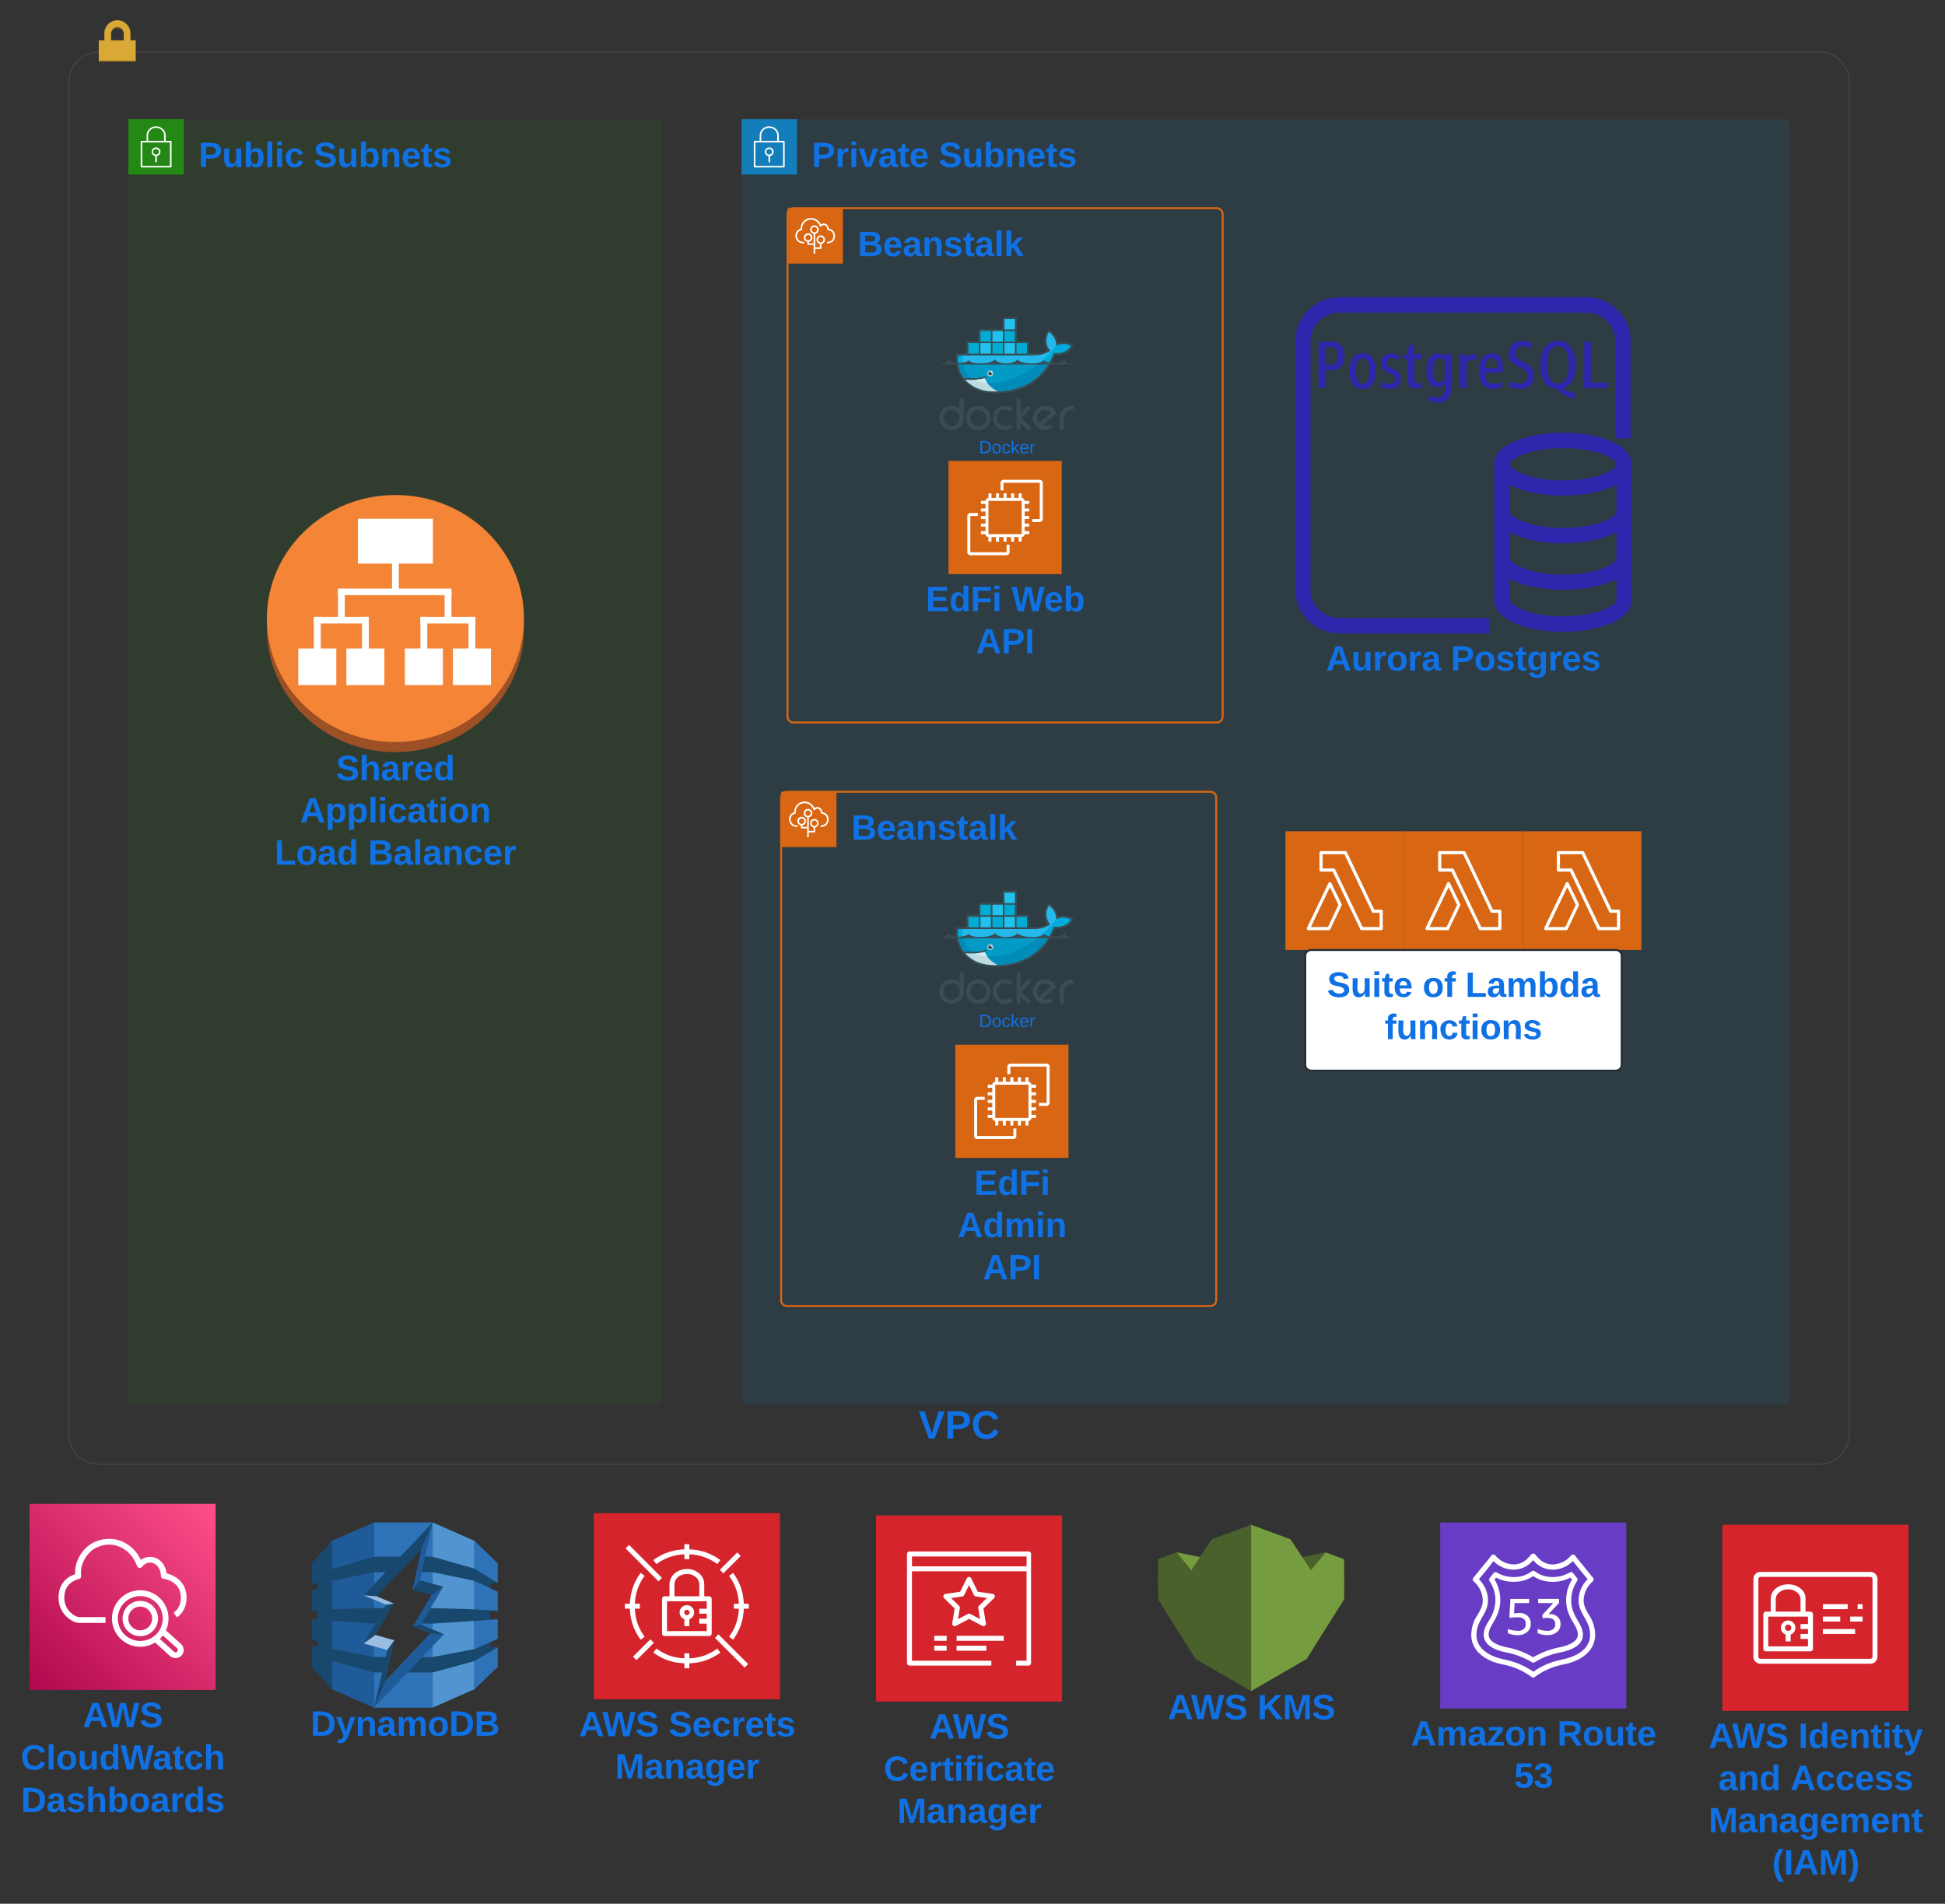<svg xmlns="http://www.w3.org/2000/svg" xmlns:xlink="http://www.w3.org/1999/xlink" xmlns:lucid="lucid" width="1966.79" height="1924.84"><rect width="100%" height="100%" fill="#333333" stroke="none"/><g transform="translate(-110.142 -139.5)" lucid:page-tab-id="0_0"><path d="M240 266a6 6 0 0 1 6-6h528a6 6 0 0 1 6 6v1288a6 6 0 0 1-6 6H246a6 6 0 0 1-6-6z" fill="#248814" fill-opacity=".13"/><path d="M240 260h56v56h-56v-56z" stroke="#fff" stroke-opacity="0" fill="#248814"/><path d="M283.38 282.18c-.15-.17-.34-.25-.56-.25h-5.15v-5.58c-.03-2.54-.97-4.7-2.84-6.4-1.9-1.83-4.15-2.75-6.77-2.75-2.65 0-4.9.83-6.8 2.62-1.9 1.7-2.87 3.87-2.9 6.4v5.66h-5.15c-.24 0-.43.1-.58.25-.16.17-.22.34-.22.6V308c0 .43.34.8.8.8h29.6c.46 0 .8-.37.8-.8v-25.28c0-.2-.06-.38-.22-.54zm-23.46-5.9c.03-2.13.8-3.88 2.37-5.3 1.6-1.5 3.52-2.2 5.73-2.2 2.22 0 4.12.75 5.7 2.25 1.54 1.4 2.32 3.2 2.32 5.32v5.58H259.9zm22.1 30.94h-28.03v-23.7h28z" stroke="#fff" stroke-opacity="0" fill="#fff"/><path d="M267.2 297.3v6.25h1.6v-6.23c2.13-.4 3.62-2.2 3.63-4.35 0-2.43-1.97-4.4-4.4-4.43-2.2-.03-4.06 1.5-4.44 3.68-.42 2.4 1.2 4.68 3.6 5.1zm.82-7.15c.78 0 1.44.27 2 .83.54.55.82 1.2.8 2 .03 1.54-1.2 2.8-2.74 2.8h-.06c-1.56.13-2.92-1.04-3.04-2.6-.12-1.56 1.05-2.93 2.6-3.03.16-.02.3-.02.44 0z" stroke="#fff" stroke-opacity="0" fill="#fff"/><use xlink:href="#a" transform="matrix(1,0,0,1,311,280) translate(0 28.444)"/><use xlink:href="#b" transform="matrix(1,0,0,1,311,280) translate(116.346 28.444)"/><path d="M860 266a6 6 0 0 1 6-6h1048a6 6 0 0 1 6 6v1288a6 6 0 0 1-6 6H866a6 6 0 0 1-6-6z" fill="#147eba" fill-opacity=".13"/><path d="M860 260h56v56h-56v-56z" stroke="#fff" stroke-opacity="0" fill="#147eba"/><path d="M903.38 282.18c-.15-.17-.34-.25-.56-.25h-5.15v-5.58c-.03-2.54-.96-4.7-2.84-6.4-1.9-1.83-4.15-2.75-6.77-2.75-2.65 0-4.9.83-6.8 2.62-1.9 1.7-2.87 3.87-2.9 6.4v5.66h-5.15c-.24 0-.43.1-.58.25-.16.17-.22.34-.22.6V308c0 .43.34.8.8.8h29.6c.46 0 .8-.37.8-.8v-25.28c0-.2-.06-.38-.22-.54zm-23.46-5.9c.03-2.13.8-3.88 2.37-5.3 1.6-1.5 3.52-2.2 5.73-2.2 2.22 0 4.12.75 5.7 2.25 1.54 1.4 2.32 3.2 2.32 5.32v5.58H879.9zm22.1 30.94h-28.03v-23.7h28z" stroke="#fff" stroke-opacity="0" fill="#fff"/><path d="M887.2 297.3v6.25h1.6v-6.23c2.13-.4 3.62-2.2 3.63-4.35 0-2.43-1.97-4.4-4.4-4.43-2.2-.03-4.06 1.5-4.44 3.68-.42 2.4 1.2 4.68 3.6 5.1zm.82-7.15c.78 0 1.44.27 2 .83.54.55.82 1.2.8 2 .03 1.54-1.2 2.8-2.74 2.8h-.06c-1.56.13-2.92-1.04-3.04-2.6-.12-1.56 1.05-2.93 2.6-3.03.16-.02.28-.02.44 0z" stroke="#fff" stroke-opacity="0" fill="#fff"/><use xlink:href="#c" transform="matrix(1,0,0,1,931,280) translate(0 28.444)"/><use xlink:href="#b" transform="matrix(1,0,0,1,931,280) translate(128.296 28.444)"/><path d="M180 222a30 30 0 0 1 30-30h1740a30 30 0 0 1 30 30v1368a30 30 0 0 1-30 30H210a30 30 0 0 1-30-30z" stroke="#474747" fill-opacity="0"/><path d="M241.97 180.24v-5.9c0-7.25-5.88-13.13-13.12-13.13-7.24 0-13.12 5.9-13.12 13.14v5.9h6.64v-5.9c0-3.58 2.9-6.5 6.48-6.5 3.57 0 6.48 2.92 6.48 6.5v5.9h6.64z" fill="#876a22"/><path d="M241.98 180.26h5.42v20.83H210v-20.84h5.72v-7.1c0-7.28 5.87-13.16 13.13-13.16 7.25 0 13.13 5.88 13.13 13.15v7.1zm-6.66 0v-7.1c0-3.6-2.88-6.5-6.47-6.5-3.6 0-6.47 2.9-6.47 6.5v7.1h12.94z" fill="#daa835"/><path d="M210 201.1h37.4v.9H210z" fill="#876a22"/><use xlink:href="#d" transform="matrix(1,0,0,1,180,1590) translate(858.944 4)"/><path d="M906.48 356a6 6 0 0 1 6-6h428a6 6 0 0 1 6 6v508a6 6 0 0 1-6 6h-428a6 6 0 0 1-6-6z" stroke="#d86613" stroke-width="2" fill="#fff" fill-opacity="0"/><path d="M906.48 350h56v56h-56v-56z" stroke="#fff" stroke-opacity="0" fill="#d86613"/><path d="M946.46 385.6V384c1.92 0 6.4-.6 6.4-5.94 0-3.18-1.87-5.2-5.6-5.96-.36-.08-.6-.36-.64-.72-.16-3.2-2-4.24-3.48-4.24-1.04 0-1.96.47-2.6 1.3-.16.27-.44.37-.77.32-.28-.05-.52-.23-.64-.5-.52-1.58-1.32-2.8-2.48-3.97-1.68-1.78-3.76-2.68-6.2-2.73-4.93-.13-9.05 3.78-9.18 8.7 0 .4.05.7.1 1.1.03.37-.22.76-.62.86-2.8.5-4.8 2.93-4.68 5.78v.45c.32 3.23 3.04 5.65 6.3 5.55h.9v1.6h-.9c-4.1.1-7.54-2.97-7.9-7.05V378c-.16-3.36 1.96-6.3 5.24-7.2v-.6c.13-5.8 4.98-10.43 10.78-10.3 2.9.08 5.3 1.13 7.3 3.16 1.07 1.05 1.8 2.1 2.44 3.44.88-.7 1.84-1.03 2.96-1.03 2.24 0 4.6 1.6 5.04 5.14 4.05 1 6.3 3.63 6.3 7.4-.05 5.6-4.17 7.6-8.06 7.6z" stroke="#fff" stroke-opacity="0" fill="#fff"/><path d="M940.08 377.46c-2.1.03-3.84 1.46-4.25 3.55-.45 2.35 1.1 4.63 3.44 5.1v3.5h-4.8v-13.65c1.8-.34 3.14-1.66 3.5-3.5.42-2.33-1.13-4.6-3.5-5.04-2.35-.45-4.63 1.12-5.06 3.46-.44 2.38 1.1 4.66 3.47 5.1v9.6h-4.8v-1.6c1.8-.36 3.14-1.67 3.5-3.5.42-2.34-1.13-4.63-3.5-5.05-2.35-.45-4.63 1.12-5.08 3.46-.44 2.37 1.1 4.66 3.47 5.1v2.33c.02.42.36.8.8.8h5.6v8.8h1.6v-4.8h5.6c.44 0 .8-.38.8-.8v-4.2c2.07-.4 3.5-2.15 3.53-4.24.02-2.4-1.9-4.37-4.32-4.4zm-15.55 2.35c0-1.54 1.23-2.77 2.75-2.77 1.5 0 2.75 1.23 2.75 2.78 0 1.52-1.24 2.75-2.75 2.75-1.52 0-2.75-1.23-2.75-2.75zm6.4-8.1c0-1.55 1.23-2.78 2.75-2.78 1.5 0 2.75 1.23 2.75 2.77 0 1.5-1.24 2.73-2.75 2.73-1.52 0-2.75-1.22-2.75-2.74zm9.15 12.88c-1.52 0-2.75-1.23-2.75-2.75 0-1.54 1.23-2.77 2.75-2.77 1.53 0 2.75 1.23 2.75 2.77 0 1.52-1.22 2.75-2.75 2.75z" stroke="#fff" stroke-opacity="0" fill="#fff"/><use xlink:href="#e" transform="matrix(1,0,0,1,977.478,370) translate(0 28.444)"/><path d="M900 946a6 6 0 0 1 6-6h428a6 6 0 0 1 6 6v508a6 6 0 0 1-6 6H906a6 6 0 0 1-6-6z" stroke="#d86613" stroke-width="2" fill="#fff" fill-opacity="0"/><path d="M900 940h56v56h-56v-56z" stroke="#fff" stroke-opacity="0" fill="#d86613"/><path d="M939.98 975.6V974c1.93 0 6.4-.6 6.4-5.94 0-3.18-1.87-5.2-5.6-5.96-.36-.08-.6-.36-.64-.72-.16-3.2-2-4.24-3.48-4.24-1.04 0-1.96.47-2.6 1.3-.16.27-.44.37-.76.32-.28-.05-.52-.23-.64-.5-.52-1.58-1.32-2.8-2.5-3.97-1.67-1.78-3.75-2.68-6.2-2.73-4.92-.13-9.04 3.78-9.16 8.7 0 .4.04.7.08 1.1.04.37-.2.76-.6.86-2.8.5-4.8 2.93-4.7 5.78v.45c.33 3.23 3.06 5.65 6.3 5.54h.92v1.6h-.92c-4.1.1-7.53-2.97-7.9-7.05V968c-.15-3.36 1.97-6.3 5.26-7.2v-.6c.12-5.8 4.96-10.43 10.77-10.3 2.9.08 5.3 1.13 7.3 3.16 1.08 1.05 1.8 2.1 2.44 3.44.88-.7 1.84-1.03 2.96-1.03 2.24 0 4.6 1.6 5.05 5.14 4.04 1 6.28 3.63 6.28 7.4-.04 5.6-4.16 7.6-8.05 7.6z" stroke="#fff" stroke-opacity="0" fill="#fff"/><path d="M933.6 967.46c-2.1.03-3.84 1.46-4.25 3.54-.45 2.35 1.1 4.63 3.44 5.1v3.5H928v-13.65c1.8-.34 3.14-1.66 3.48-3.5.43-2.33-1.12-4.6-3.48-5.04-2.36-.45-4.64 1.12-5.07 3.46-.45 2.38 1.1 4.66 3.46 5.1v9.6h-4.8v-1.6c1.8-.36 3.14-1.67 3.48-3.5.43-2.34-1.12-4.63-3.48-5.05-2.36-.45-4.64 1.12-5.1 3.46-.42 2.37 1.13 4.66 3.5 5.1v2.33c0 .42.36.8.8.8h5.6v8.8h1.6v-4.8h5.6c.43 0 .8-.38.8-.8v-4.2c2.06-.4 3.5-2.15 3.52-4.24.02-2.4-1.9-4.37-4.3-4.4zm-15.54 2.34c0-1.54 1.22-2.77 2.75-2.77 1.5 0 2.75 1.23 2.75 2.77 0 1.52-1.24 2.75-2.74 2.75-1.52 0-2.74-1.23-2.74-2.75zm6.4-8.1c0-1.55 1.22-2.78 2.75-2.78 1.5 0 2.75 1.23 2.75 2.77 0 1.5-1.24 2.73-2.74 2.73-1.52 0-2.74-1.22-2.74-2.74zm9.15 12.88c-1.52 0-2.74-1.23-2.74-2.75 0-1.54 1.22-2.77 2.75-2.77s2.75 1.23 2.75 2.77c0 1.52-1.22 2.75-2.74 2.75z" stroke="#fff" stroke-opacity="0" fill="#fff"/><use xlink:href="#e" transform="matrix(1,0,0,1,971,960) translate(0 28.444)"/><path d="M1069.24 605.52h114.48V720h-114.48V605.52z" stroke="#fff" stroke-opacity="0" stroke-width="2" fill="#d86613"/><path d="M1161.6 667.34h-7.66v-3.03h7.65v-36.66h-36.68v7.65h-3.04v-7.66c0-1.67 1.37-3.04 3.04-3.04h36.67c1.65 0 3.02 1.37 3.02 3.04v36.67c0 1.67-1.37 3.04-3.03 3.04zM1128 700.92h-36.66c-1.67 0-3.04-1.37-3.04-3.03V661.2c0-1.67 1.37-3.04 3.04-3.04h7.65v3.04h-7.66v36.67H1128v-7.66h3.04v7.65c0 1.65-1.37 3.02-3.03 3.02z" stroke="#fff" stroke-opacity="0" stroke-width="2" fill="#fff"/><path d="M1150.9 649.04v-3.08h-4.6c-.1-1.6-1.4-2.93-3.02-3.03v-4.6h-3.08v4.6h-4.54v-4.6h-3.08v4.6h-4.6v-4.6h-3.02v4.6h-4.6v-4.6h-3.02v4.6h-4.6v-4.6h-3.07v4.6c-1.6.1-2.93 1.42-3.02 3.03h-4.6v3.08h4.6v4.6h-4.6v3.02h4.6v4.6h-4.6v3.02h4.6v4.6h-4.6v3.06h4.6v4.55h-4.6v3.06h4.6c.1 1.62 1.4 2.93 3.02 3.03v4.58h3.08v-4.6h4.6v4.6h3.02v-4.6h4.6v4.6h3.02v-4.6h4.58v4.6h3.08v-4.6h4.54v4.6h3.08v-4.6c1.6-.1 2.93-1.4 3.03-3.02h4.6v-3.07h-4.6v-4.56h4.6v-3.07h-4.6v-4.6h4.6v-3.02h-4.6v-4.6h4.6v-3.02h-4.6v-4.6zm-7.62 30.23c0 .15-.15.3-.3.3h-33c-.16 0-.3-.15-.3-.3v-33.02c0-.14.14-.3.3-.3h33c.15 0 .3.16.3.3z" stroke="#fff" stroke-opacity="0" stroke-width="2" fill="#fff"/><use xlink:href="#f" transform="matrix(1,0,0,1,1039.239,729) translate(7.056 28.444)"/><use xlink:href="#g" transform="matrix(1,0,0,1,1039.239,729) translate(93.772 28.444)"/><use xlink:href="#h" transform="matrix(1,0,0,1,1039.239,729) translate(57.92 71.111)"/><path d="M1076.13 1195.8h114.47v114.48h-114.47V1195.8z" stroke="#fff" stroke-opacity="0" stroke-width="2" fill="#d86613"/><path d="M1168.47 1257.63h-7.65v-3.04h7.65v-36.68h-36.66v7.65h-3.03v-7.65c0-1.67 1.37-3.03 3.04-3.03h36.67c1.67 0 3.04 1.35 3.04 3.02v36.67c0 1.66-1.36 3.03-3.03 3.03zM1134.9 1291.2h-36.68c-1.66 0-3.03-1.36-3.03-3.03v-36.67c0-1.67 1.36-3.03 3.02-3.03h7.65v3.03h-7.64v36.67h36.66v-7.65h3.03v7.65c0 1.67-1.37 3.03-3.04 3.03z" stroke="#fff" stroke-opacity="0" stroke-width="2" fill="#fff"/><path d="M1157.8 1239.32v-3.08h-4.6c-.1-1.6-1.42-2.93-3.03-3.03v-4.58h-3.08v4.6h-4.55v-4.6h-3.08v4.6h-4.6v-4.6h-3.02v4.6h-4.6v-4.6h-3.02v4.6h-4.6v-4.6h-3.07v4.6c-1.6.1-2.93 1.4-3.03 3.02h-4.6v3.08h4.6v4.6h-4.6v3.02h4.6v4.6h-4.6v3.02h4.6v4.6h-4.6v3.07h4.6v4.54h-4.6v3.08h4.6c.1 1.6 1.42 2.93 3.03 3.03v4.6h3.08v-4.6h4.6v4.6h3.02v-4.6h4.6v4.6h3.02v-4.6h4.6v4.6h3.07v-4.6h4.54v4.6h3.07v-4.6c1.6-.1 2.93-1.42 3.02-3.03h4.6v-3.08h-4.6v-4.54h4.6v-3.08h-4.6v-4.6h4.6v-3.02h-4.6v-4.6h4.6v-3.02h-4.6v-4.58zm-7.63 30.24c0 .14-.15.3-.3.3h-33c-.16 0-.3-.16-.3-.3v-33.02c0-.15.14-.3.3-.3h33c.15 0 .3.15.3.3z" stroke="#fff" stroke-opacity="0" stroke-width="2" fill="#fff"/><use xlink:href="#i" transform="matrix(1,0,0,1,1046.126,1319.284) translate(49.08 28.444)"/><use xlink:href="#j" transform="matrix(1,0,0,1,1046.126,1319.284) translate(32.34 71.111)"/><use xlink:href="#h" transform="matrix(1,0,0,1,1046.126,1319.284) translate(57.92 113.778)"/><path d="M640 775.1c0 68.93-58.24 124.87-130 124.87-71.76 0-130-55.94-130-124.86s58.24-124.86 130-124.86c71.76 0 130 55.94 130 124.87z" fill="#9d5025"/><path d="M640 764.87c0 68.92-58.24 124.86-130 124.86-71.76 0-130-55.94-130-124.87C380 695.95 438.24 640 510 640c71.76 0 130 55.94 130 124.87z" fill="#f58536"/><path d="M547.9 664v45.34h-75.86V664h75.87zM606.6 795.22v36.92h-38.44v-36.92h38.43zM558 795.22v36.92h-38.43v-36.92H558zM498.82 795.22v36.92H460.4v-36.92h38.42zM450.2 795.22v36.92h-38.43v-36.92h38.43z" fill="#fff"/><path d="M427.53 763.27h6.9v36.2h-6.9v-36.2z" fill="#fff"/><path d="M427.53 763.27h55.53v6.63h-55.53v-6.63z" fill="#fff"/><path d="M476.15 763.27h6.9v36.2h-6.9v-36.2zM535.32 763.27h6.92v36.2h-6.92v-36.2z" fill="#fff"/><path d="M535.32 763.27h55.54v6.63h-55.54v-6.63z" fill="#fff"/><path d="M583.94 763.27h6.92v36.2h-6.92v-36.2zM451.9 737.4h6.9v29.17h-6.9V737.4zM506.52 702.66h6.9v35.28h-6.9v-35.28z" fill="#fff"/><path d="M451.9 734.6h114.78v6.64h-114.8v-6.63z" fill="#fff"/><path d="M559.76 737.4h6.92v29.17h-6.92V737.4z" fill="#fff"/><use xlink:href="#k" transform="matrix(1,0,0,1,380,900) translate(69.852 28.444)"/><use xlink:href="#l" transform="matrix(1,0,0,1,380,900) translate(33.506 71.111)"/><use xlink:href="#m" transform="matrix(1,0,0,1,380,900) translate(7.778 113.778)"/><use xlink:href="#n" transform="matrix(1,0,0,1,380,900) translate(102.296 113.778)"/><path d="M1690.64 577.02c34.34 0 69.36 10.88 69.36 31.96v137.36c0 20.74-35.02 31.96-69.36 31.96-34.34 0-69.36-11.22-69.36-31.96V608.98c0-21.08 35.02-31.96 69.36-31.96zm-226.1 187.34h151.98V780h-151.98c-24.48 0-44.54-20.06-44.54-44.54V484.54c0-24.48 20.06-44.54 44.54-44.54h250.24c24.48 0 44.2 20.06 44.2 44.54v98.26h-15.3v-98.26c0-15.98-12.92-28.9-28.9-28.9h-250.24c-15.98 0-29.24 12.92-29.24 28.9v250.92c0 15.98 13.26 28.9 29.24 28.9zm226.1-91.12c35.7 0 54.06-11.56 54.06-16.32v-27.2c-13.6 7.14-33.66 10.88-54.06 10.88-20.06 0-40.46-3.74-53.72-10.88v27.2c0 4.76 18.36 16.32 53.72 16.32zm0 47.26c35.7 0 54.06-11.56 54.06-16.32v-26.52c-13.6 7.14-33.66 11.22-54.06 11.22-20.06 0-40.46-4.08-53.72-11.22v26.52c0 4.76 18.36 16.32 53.72 16.32zm0 42.16c35.7 0 54.06-11.56 54.06-16.32v-21.42c-13.6 7.14-33.66 10.88-54.06 10.88-20.06 0-40.46-3.74-53.72-10.88v21.42c0 4.76 18.36 16.32 53.72 16.32zm0-170c-35.36 0-53.72 11.22-53.72 16.32 0 4.76 18.36 16.32 53.72 16.32 35.7 0 54.06-11.56 54.06-16.32 0-5.1-18.36-16.32-54.06-16.32zm9.18-68.34c-2.04 4.08-5.1 6.46-9.18 7.82 1.7 1.36 3.74 2.38 5.78 3.4 1.7.68 4.08 1.02 6.12 1.36v5.78c-3.4-.34-6.46-1.36-9.52-3.06-3.06-1.7-5.78-4.08-8.5-6.8-3.4 0-6.46-1.36-9.18-3.06-2.38-2.04-4.42-4.76-5.44-8.5-1.36-3.74-2.04-7.82-2.04-12.92 0-7.48 1.36-13.6 4.76-17.68 3.06-4.42 7.14-6.46 12.92-6.46 5.44 0 9.86 2.04 12.92 6.46 3.06 4.08 4.76 10.2 4.76 17.68 0 6.46-1.02 11.9-3.4 15.98zM1569.6 538.6c1.02-1.7 1.7-4.42 1.7-8.5v-2.38c-2.38 2.38-5.1 3.4-7.82 3.4-2.04 0-4.08-.68-5.78-2.04-1.7-1.36-3.06-3.4-3.74-6.12-1.02-2.38-1.36-5.44-1.36-8.84 0-5.44 1.02-9.52 3.06-12.58 2.04-3.4 4.76-4.76 8.16-4.76 2.72 0 5.44 1.02 8.16 3.74l.34-3.06h5.44v32.3c0 11.22-4.76 17-13.6 17-3.4 0-6.46-1.02-9.52-2.72v-4.76c3.4 1.36 6.46 2.04 8.84 2.04 3.06 0 5.1-1.02 6.12-2.72zm-105.74-51.68c1.7 1.02 3.4 2.72 4.42 5.1 1.02 2.04 1.36 4.42 1.36 7.48 0 4.08-1.02 7.48-3.4 10.2-2.38 2.72-5.44 4.08-9.18 4.08h-7.14v18.02h-6.46v-46.92h13.6c2.72 0 4.76.68 6.8 2.04zm24.14 9.86c4.42 0 7.82 1.36 9.86 4.42 2.38 3.4 3.4 7.82 3.4 13.6 0 5.78-1.02 10.2-3.4 13.26-2.04 3.06-5.44 4.76-9.86 4.76-4.08 0-7.48-1.7-9.52-4.76-2.38-3.06-3.74-7.48-3.74-13.26 0-5.78 1.36-10.2 3.74-13.6 2.04-3.06 5.44-4.42 9.52-4.42zm197.54 30.6c3.74 0 6.46-1.7 8.16-4.76 1.7-3.4 2.72-7.82 2.72-14.28 0-6.12-1.02-10.88-2.72-13.94-1.7-3.06-4.42-4.76-8.16-4.76s-6.46 1.7-8.16 4.76c-2.04 3.06-2.72 7.82-2.72 13.94 0 6.46.68 10.88 2.72 14.28 1.7 3.06 4.42 4.76 8.16 4.76zm-56.44-2.04v4.76c-2.72 1.7-5.78 2.72-9.52 2.72-4.42 0-7.82-1.7-10.2-4.42-2.38-3.06-3.4-7.48-3.4-13.6 0-5.78 1.02-10.54 3.4-13.6 2.38-3.06 5.44-4.42 9.52-4.42 3.74 0 6.46 1.02 8.16 3.4 1.7 2.38 2.72 5.78 2.72 10.2 0 2.04 0 4.08-.68 5.78h-17c0 4.08.68 6.8 2.04 8.84 1.36 1.7 3.4 2.72 6.46 2.72 2.72 0 5.44-.68 8.5-2.38zm23.8 0c1.36-1.36 2.04-3.4 2.04-5.78 0-3.06-2.04-5.78-5.44-7.48l-4.76-2.38c-3.06-1.7-5.44-3.4-6.8-5.44-1.36-2.04-2.04-4.42-2.04-7.14 0-4.08 1.36-7.14 3.74-9.52s5.44-3.4 9.52-3.4c2.72 0 6.12.68 9.86 2.38v5.1c-3.06-1.36-6.12-2.04-9.52-2.04-2.04 0-3.74.68-5.1 2.04-1.02 1.02-1.7 2.72-1.7 5.1 0 1.36.34 3.06 1.02 4.08 1.02 1.36 2.38 2.38 4.42 3.4l4.76 2.38c3.06 1.36 5.1 3.4 6.46 5.1 1.36 2.04 2.04 4.76 2.04 7.48 0 4.08-1.36 7.48-3.74 9.86-2.72 2.38-6.12 3.74-10.2 3.74-2.04 0-4.08-.34-6.12-.68s-3.4-1.02-5.1-2.04V525c3.74 1.36 7.48 2.38 10.88 2.38 2.38 0 4.42-.68 5.78-2.04zm65.96-40.46v41.48h17v5.44h-23.8v-46.92zm-185.3 38.08v-20.4h-4.76v-4.08l5.1-.68 1.02-9.86h5.1v9.52h7.82v5.1h-7.82v19.72c0 1.7.34 3.06.68 3.74.68.68 1.7 1.02 3.06 1.02s2.72-.34 4.08-.68v4.76c-1.7.68-3.74 1.02-6.12 1.02-2.72 0-4.76-.68-6.12-2.04-1.36-1.7-2.04-4.08-2.04-7.14zm-13.94 3.4c.68-.68 1.36-2.04 1.36-3.74 0-2.04-1.36-3.4-3.74-4.76l-4.42-2.04c-4.08-2.04-6.12-5.1-6.12-9.52 0-2.72 1.02-5.1 2.72-6.8 2.04-2.04 4.42-2.72 7.48-2.72 2.72 0 5.44.68 8.16 2.04v4.76c-2.38-1.36-5.1-2.04-7.82-2.04-1.36 0-2.72.68-3.4 1.36-1.02.68-1.36 2.04-1.36 3.4 0 1.02.34 2.04.68 2.72.68.68 1.7 1.7 3.06 2.38l4.42 2.04c2.04 1.02 3.4 2.04 4.42 3.74 1.02 1.36 1.36 3.06 1.36 5.1 0 3.06-.68 5.78-2.72 7.48-2.04 2.04-4.42 3.06-7.82 3.06-3.4 0-6.46-1.02-9.52-2.72v-4.42c3.74 1.36 6.8 2.04 9.18 2.04 1.7 0 3.06-.34 4.08-1.36zm-26.18-2.04c1.02-2.04 1.7-5.1 1.7-9.52s-.68-7.82-1.7-9.86c-1.36-2.04-3.06-3.06-5.44-3.06-2.38 0-4.08 1.02-5.1 3.06-1.02 2.04-1.7 5.44-1.7 9.86 0 4.42.68 7.48 1.7 9.52 1.02 2.38 2.72 3.4 5.1 3.4 2.38 0 4.08-1.02 5.44-3.4zm103.02-25.84c1.02-.68 2.72-1.02 4.42-1.02h2.04v5.78h-3.06c-2.38 0-4.76.68-6.8 2.38v26.18h-6.46v-34.34h5.44l.34 4.08c1.36-1.36 2.72-2.38 4.08-3.06zm-30.94 27.54c1.7 0 3.74-1.02 5.78-2.72v-19.04c-2.04-1.7-4.08-2.38-6.12-2.38s-3.74 1.02-4.76 3.06c-1.02 1.7-1.7 4.76-1.7 9.18 0 4.08.68 6.8 1.7 8.84s2.72 3.06 5.1 3.06zm-104.04-20.06c1.02-1.7 1.7-3.74 1.7-6.46 0-3.06-.68-5.44-1.7-6.8-1.36-1.7-3.06-2.38-5.1-2.38h-6.46v18.02h6.46c2.04 0 3.74-.68 5.1-2.38zm152.32-1.7c-1.02 1.7-1.7 4.08-1.7 7.48h11.9v-.68c.34-.34.34-.68.34-1.02 0-3.06-.68-5.1-1.36-6.46-1.02-1.36-2.38-2.04-4.08-2.04-2.38 0-3.74.68-5.1 2.72z" stroke="#000" stroke-opacity="0" fill="#2e27ad"/><path d="M1463.4 448.8h254.34c23.8 0 35.87 11.96 35.87 35.86v251.3c0 23.9-12.06 35.85-35.86 35.85H1463.4c-23.8 0-35.85-11.94-35.85-35.85v-251.3c0-23.9 12.06-35.84 35.87-35.84z" stroke="#000" stroke-opacity="0" fill-opacity="0"/><use xlink:href="#o" transform="matrix(1,0,0,1,1390,789) translate(61.037 28.444)"/><use xlink:href="#p" transform="matrix(1,0,0,1,1390,789) translate(187.16 28.444)"/><path d="M613.48 1796.5v-19.84h-7.9v-8.42h7.9v-19.45l-7.9-3.57v-4.67l7.9-.57v-19.84l-23.53-22.82-42.33-18.52h-59.1l-42.7 18.52-20.5 22.82V1740l5.82.56v4.67l-5.83 3.18v19.84h5.84v8.23h-5.83v19.84l5.84 3v4.86l-5.83.56v19.84l20.5 22.82 42.73 18.52h59.1l42.32-18.33 23.53-22.83v-19.64l-7.9-.75v-4.3zm-68.3-5.25L500 1838.77l8.85-40.78-19.2-5.25 18.64-31.8-17.32-7.3 45.16-47.7-8.85 40.96 19.2 5.25-18.64 31.8z" fill="#19486f"/><path d="M446 1818.97v28.54l42.5 18.57.03-35.56-42.54-11.53zM488.45 1713.43v-34.6l-42.56 18.5.08 28.5 42.47-12.4z" fill="#205b99"/><path d="M508.38 1760.8l-7.68 1.2-12.22 1.86-10.58-11.4 13.14 1.1 17.34 7.24zM501.74 1807.77l7.13-9.86-19.14-5.3-11.9 8.55 10.7 10.97 13.2-4.35z" fill="#99bce3"/><path d="M527.27 1746.9l7.6-9.64 9.36-1.5-7.54-6.7 3.35-15.62 6.25-1.76 1.26-32.64-11.38 26.94-8.9 40.9zM535.9 1782l-8.12 2 18.7-31.8 11.9-8.5 8.67 17.05-21.44 4.72-9.14 15.6 5.46 1.85-6-.93zM545.1 1791.23l14.07.68-11.58 23h-10.4l-14.83 15.62 8.62 28.68-42.47 6.72 11.44-27.1 45.14-47.6z" fill="#205b99"/><path d="M534.9 1737.27l12.66 3.52v-11.74H536.7l-1.8 8.2zM498.68 1765.47l2.02-3.47-12.23-5.1v8.57H498.67zM535.87 1782.02l11.7 4.96v-5.9H536.4l-.53.94zM501.74 1807.8l-13.27-3.66v10.77h11.65l1.62-7.1zM500.08 1729.06h-11.6v12.23l11.6-12.24zM488.47 1830.5v35.44l8.1-35.43h-8.1zM547.58 1814.9v-10.86l-10.35 10.85h10.35zM547.58 1713.44v-34.4l-7.5 34.4h7.5z" fill="#2e73b8"/><path d="M488.47 1865.93v.14h59.1v-35.56h-25.23l-33.87 35.43zM488.47 1713.44h26.42l32.68-34.4v-.22h-59.1v34.62z" fill="#2e73b8"/><path d="M547.62 1786.97l11.54 4.92-11.54 12.1v10.9l42.1-8 .05-.04v-28.47l-42.15 2.7v5.87zM547.62 1678.82h-.04l.04.18v34.45l42.15 11.98v-28.06l-42.15-18.55zM547.62 1740.8l10.7 2.93-10.7 18.27-2.07 3.46h2.07l42.15 1.2v-28.84l-42.15-8.76v11.73zM547.62 1866.07l42.15-18.6v-28.46l-42.15 11.5v35.57z" fill="#5294cf"/><path d="M589.8 1806.87l23.66-10.36v-19.83l-23.68 1.72v28.47zM613.44 1740v-19.8l-23.66-22.86v28.1l23.66 14.56zM589.8 1737.8v28.87l23.64 1.55v-19.37l-23.66-11.04zM589.8 1847.5l23.64-22.7v-19.78l-23.66 14.02v28.45z" fill="#2e73b8"/><path d="M447.2 1806.9l23.2 4.48 18.07 3.5v-10.76l-10.64-3 10.64-18.13 1.13-1.9h-1.13l-28.75-1.87-13.74-.84v28.24l.48.1.75.15zM488.5 1765.5l-.05-8.6-10.5-4.4 10.5-11.2v-12.24l-42.04 8.74-.4.1v28.48l14.56-.3 27.93-.6z" fill="#205b99"/><use xlink:href="#q" transform="matrix(1,0,0,1,425.305,1866.087) translate(-1.056 28.444)"/><path d="M1530 980h120v120h-120V980z" stroke="#fff" stroke-opacity="0" stroke-width="2" fill="#d86613"/><path d="M1626.8 1080h-19.72c-.64 0-1.15-.32-1.4-.88l-27.92-58.32h-11.78c-.9 0-1.6-.72-1.6-1.6v-17.6c0-.88.7-1.6 1.6-1.6h24.65c.64 0 1.15.32 1.4.88l27.8 58.32h6.97c.9 0 1.6.72 1.6 1.6v17.6c0 .88-.7 1.6-1.6 1.6zm-18.7-3.2h17.1v-14.4h-6.4c-.64 0-1.15-.32-1.4-.88l-27.8-58.32h-22v14.4h11.2c.63 0 1.14.32 1.46.88z" stroke="#fff" stroke-opacity="0" stroke-width="2" fill="#fff"/><path d="M1573.96 1080h-20.8c-.55 0-1.05-.3-1.37-.73-.33-.54-.33-1.12-.08-1.6l21.78-45.46c.24-.58.8-.92 1.4-.92.65 0 1.18.34 1.46.88l10.4 21.43c.26.43.26.92 0 1.4l-11.35 23.98c-.2.63-.77 1.02-1.44 1.02zm-18.24-3.22h17.24l10.6-22.36-8.6-17.88z" stroke="#fff" stroke-opacity="0" stroke-width="2" fill="#fff"/><path d="M1410 980h120v120h-120V980z" stroke="#fff" stroke-opacity="0" stroke-width="2" fill="#d86613"/><path d="M1506.8 1080h-19.72c-.64 0-1.15-.32-1.4-.88l-27.92-58.32h-11.78c-.9 0-1.6-.72-1.6-1.6v-17.6c0-.88.7-1.6 1.6-1.6h24.65c.64 0 1.15.32 1.4.88l27.8 58.32h6.97c.9 0 1.6.72 1.6 1.6v17.6c0 .88-.7 1.6-1.6 1.6zm-18.7-3.2h17.1v-14.4h-6.4c-.64 0-1.15-.32-1.4-.88l-27.8-58.32h-22v14.4h11.2c.63 0 1.14.32 1.46.88z" stroke="#fff" stroke-opacity="0" stroke-width="2" fill="#fff"/><path d="M1453.96 1080h-20.8c-.55 0-1.05-.3-1.37-.73-.33-.54-.33-1.12-.08-1.6l21.78-45.46c.24-.58.8-.92 1.4-.92.65 0 1.18.34 1.46.88l10.4 21.43c.26.43.26.92 0 1.4l-11.35 23.98c-.2.63-.77 1.02-1.44 1.02zm-18.24-3.22h17.24l10.6-22.36-8.6-17.88z" stroke="#fff" stroke-opacity="0" stroke-width="2" fill="#fff"/><path d="M1650 980h120v120h-120V980z" stroke="#fff" stroke-opacity="0" stroke-width="2" fill="#d86613"/><path d="M1746.8 1080h-19.72c-.64 0-1.15-.32-1.4-.88l-27.92-58.32h-11.78c-.9 0-1.6-.72-1.6-1.6v-17.6c0-.88.7-1.6 1.6-1.6h24.65c.64 0 1.15.32 1.4.88l27.8 58.32h6.97c.9 0 1.6.72 1.6 1.6v17.6c0 .88-.7 1.6-1.6 1.6zm-18.7-3.2h17.1v-14.4h-6.4c-.64 0-1.15-.32-1.4-.88l-27.8-58.32h-22v14.4h11.2c.63 0 1.14.32 1.46.88z" stroke="#fff" stroke-opacity="0" stroke-width="2" fill="#fff"/><path d="M1693.96 1080h-20.8c-.55 0-1.05-.3-1.37-.73-.33-.54-.33-1.12-.08-1.6l21.78-45.46c.24-.58.8-.92 1.4-.92.65 0 1.18.34 1.46.88l10.4 21.43c.26.43.26.92 0 1.4l-11.35 23.98c-.2.63-.77 1.02-1.44 1.02zm-18.24-3.22h17.24l10.6-22.36-8.6-17.88z" stroke="#fff" stroke-opacity="0" stroke-width="2" fill="#fff"/><path d="M1430 1106a6 6 0 0 1 6-6h308a6 6 0 0 1 6 6v110a6 6 0 0 1-6 6h-308a6 6 0 0 1-6-6z" stroke="#282c33" stroke-width="2" fill="#fff"/><use xlink:href="#r" transform="matrix(1,0,0,1,1435,1105) translate(17.074 42.444)"/><use xlink:href="#s" transform="matrix(1,0,0,1,1435,1105) translate(113.667 42.444)"/><use xlink:href="#t" transform="matrix(1,0,0,1,1435,1105) translate(156.926 42.444)"/><use xlink:href="#u" transform="matrix(1,0,0,1,1435,1105) translate(75.296 85.111)"/><path d="M710.6 1669.4H898.8v188.18H710.6V1669.4z" stroke="#fff" stroke-opacity="0" stroke-width="2" fill="#d6242d"/><path d="M833.13 1795.54l3.55-3.56 30 30-3.56 3.55-30-30zM742.7 1705.07l3.54-3.54 33.26 33.27-3.53 3.53-33.26-33.26zM750.23 1814.55l17.56-17.57 3.54 3.55-17.57 17.56-3.54-3.55zM838.04 1726.7l17.57-17.55 3.55 3.54-17.56 17.56-3.56-3.55z" stroke="#fff" stroke-opacity="0" stroke-width="1.41" fill="#fff"/><path d="M862.3 1761.03c-.5-11.75-3.9-21.68-10.82-31.2l-4.06 2.97c6.25 8.64 9.37 17.56 9.87 28.23h-5.04v5h5.03c-.45 10.74-3.57 19.72-9.88 28.43l4.06 2.9c6.94-9.6 10.4-19.5 10.82-31.33h5.02v-5.07zM773.87 1720.9c8.67-6.3 17.62-9.4 28.32-9.86v4.83h5v-4.83c10.7.46 19.65 3.57 28.32 9.85l3.05-4.08c-9.62-6.93-19.5-10.36-31.37-10.8v-5.2h-5v5.2c-11.87.44-21.76 3.87-31.38 10.8zM835.52 1806.35c-8.67 6.26-17.62 9.4-28.32 9.87v-5.04h-5v5.03c-10.7-.46-19.66-3.6-28.33-9.85l-3.05 4.06c9.62 6.95 19.5 10.37 31.37 10.83v5h5v-5c11.86-.46 21.75-3.88 31.37-10.82zM757.9 1797.37l4.07-2.98c-6.3-8.66-9.43-17.65-9.87-28.4h5.03v-5h-5.03c.5-10.68 3.62-19.6 9.87-28.25l-4.06-2.98c-6.9 9.53-10.32 19.47-10.8 31.23h-5.03v5h5.02c.42 11.83 3.87 21.77 10.8 31.37zM817 1730.24c-3.62-2.98-7.64-4.4-12.3-4.33-9.7 0-17.57 6.85-17.57 15.32v12.26h-5c-1.42 0-2.52 1.15-2.52 2.5v35.16c0 .68.26 1.3.76 1.77.45.48 1.05.75 1.75.75h45.18c1.4 0 2.5-1.15 2.5-2.5v-35.16c0-.7-.25-1.23-.7-1.7-.5-.55-1.1-.82-1.8-.82h-5.02v-12.26c-.05-4.4-1.86-8.2-5.27-10.98zm-24.85 10.98c0-5.7 5.67-10.3 12.55-10.3 3.4-.07 6.37.95 9.03 3.12 2.25 1.83 3.46 4.27 3.56 7.18v12.26h-25.1zm32.62 24.86h-7.53v5h7.53v5.03h-7.53v5.02h7.53v7.52h-40.15v-30.15h40.15z" stroke="#fff" stroke-opacity="0" stroke-width="2" fill="#fff"/><path d="M802.18 1776.7v6.92h5.03v-6.93c2.13-.78 3.63-2.28 4.4-4.42 1.4-3.8-.58-8.03-4.4-9.4-3.8-1.38-8.03.6-9.42 4.4-1.38 3.8.6 8.03 4.4 9.4zm2.52-9.6c1.5 0 2.72 1.2 2.73 2.7.02 1.5-1.2 2.7-2.7 2.74-1.48 0-2.7-1.2-2.73-2.7v-.08c.02-1.46 1.23-2.65 2.7-2.65z" stroke="#fff" stroke-opacity="0" stroke-width="2" fill="#fff"/><use xlink:href="#v" transform="matrix(1,0,0,1,680.61,1866.58) translate(15.019 28.444)"/><use xlink:href="#w" transform="matrix(1,0,0,1,680.61,1866.58) translate(105.685 28.444)"/><use xlink:href="#x" transform="matrix(1,0,0,1,680.61,1866.58) translate(51.562 71.111)"/><path d="M140 1660h188.17v188.17H140V1660z" stroke="#000" stroke-opacity="0" fill="url(#y)"/><path d="M293.12 1801.64c3.37 3.14 3.75 8.32.65 11.7-1.56 1.7-3.9 2.65-6.1 2.65-1.93 0-4-.73-5.55-2.06l-15.15-13.75c-4.4 2.77-9.45 4.34-15.02 4.34-15.8 0-28.6-12.9-28.6-28.6 0-15.8 12.8-28.58 28.6-28.58s28.6 12.8 28.6 28.6c0 4.33-.9 8.3-2.58 12.05zm-41.17-3.02c12.56 0 22.8-10.13 22.8-22.67 0-12.55-10.24-22.68-22.8-22.68-12.43 0-22.66 10.13-22.66 22.68 0 12.54 10.22 22.67 22.65 22.67zM192 1729.28c0 1.2 0 2.4.27 3.5 0 .84-.26 1.7-.78 2.3-.4.47-1.04.83-1.7.95-5.43 1.45-14.62 5.8-14.62 18.7 0 9.77 5.44 15.08 9.97 17.97 1.94 1.2 3.75 1.8 5.18 1.8h26.54v5.9h-26.54c-2.6 0-5.44-.95-8.3-2.76-4.65-2.9-12.68-9.77-12.68-22.92 0-15.56 10.36-21.47 16.84-23.64 0-.6-.14-1.2-.14-1.8 0-12.8 8.8-26.18 20.45-31 13.6-5.68 27.97-2.9 38.46 7.47 3.1 3.02 5.57 6.75 7.64 10.86 2.72-1.92 5.95-3 9.32-3 7.12 0 15.15 5.18 16.7 16.76 10.1 2.4 20.2 10 20.2 24.48 0 8.56-3.37 15.44-9.7 20.02l-3.38-4.82c4.8-3.38 7.25-8.57 7.25-15.2 0-14.6-12.44-18.33-17.75-19.18-.77-.12-1.42-.6-1.94-1.2-.38-.6-.5-1.33-.38-2.05-.77-9.04-6.08-13.02-11-13.02-3.1 0-6.1 1.57-8.03 4.22-.65.85-1.7 1.33-2.73 1.1-1.16-.13-2.07-.86-2.45-1.94-1.82-5.07-4.54-9.4-7.9-12.8-4.28-4.2-15.8-13.14-32.1-6.26-9.33 3.86-16.7 15.2-16.7 25.57zm77.95 46.68c0 9.9-8.03 17.85-18 17.85-9.84 0-17.86-7.96-17.86-17.85 0-9.9 8-17.85 17.85-17.85 9.97 0 18 7.96 18 17.85zm-5.96 0c0-6.63-5.32-12.06-12.05-12.06-6.6 0-12.04 5.4-12.04 12.05 0 6.63 5.45 11.94 12.05 11.94 6.73 0 12.04-5.32 12.04-11.95zm25.24 30.03l-14.37-12.9c-1.04 1.2-2.07 2.4-3.1 3.5l14.36 12.9c.9.96 2.46.85 3.24-.12.9-.96.77-2.4-.13-3.38z" stroke="#000" stroke-opacity="0" fill="#fff"/><use xlink:href="#z" transform="matrix(1,0,0,1,110,1857.171) translate(83.852 28.622)"/><use xlink:href="#A" transform="matrix(1,0,0,1,110,1857.171) translate(21.142 71.556)"/><use xlink:href="#B" transform="matrix(1,0,0,1,110,1857.171) translate(21.39 114.489)"/><path d="M995.9 1671.76h188.2v188.17H995.9v-188.17z" stroke="#fff" stroke-opacity="0" fill="#d6242d"/><path d="M1077.45 1793.44h47.67v5.02h-47.66v-5.02zM1054.88 1793.44h12.54v5.02h-12.55v-5.02zM1077.45 1803.48h30.1v5.02h-30.1v-5.02zM1054.88 1803.48h12.54v5.02h-12.55v-5.02zM1029.8 1723.2h120.4v5h-120.4v-5z" stroke="#fff" stroke-opacity="0" fill="#fff"/><path d="M1150.2 1823.55h-12.53v-4.96h10.54v-105.4h-115.9v105.4h80.28v4.95h-82.8c-1.38 0-2.5-1.15-2.5-2.54v-110.33c0-1.38 1.13-2.53 2.5-2.53h120.3c1.4-.12 2.52.92 2.64 2.3V1821c0 .7-.25 1.28-.75 1.86-.5.46-1 .7-1.76.7z" stroke="#fff" stroke-opacity="0" fill="#fff"/><path d="M1075.5 1783.6c-.58 0-1-.14-1.46-.44-.83-.6-1.2-1.54-1-2.53l2.5-14.82-10.83-10.53c-.92-1-.87-2.6.12-3.54.36-.4.83-.6 1.35-.7l14.9-2.18 6.67-13.52c.42-.85 1.25-1.4 2.24-1.4 1 0 1.82.5 2.24 1.4l6.67 13.52 15.04 2.14c1.4.2 2.35 1.43 2.2 2.82-.1.6-.37 1.05-.8 1.45l-10.77 10.54 2.5 14.88c.2 1-.16 1.94-1 2.48-.77.6-1.76.65-2.6.2l-13.38-7-13.35 7c-.42.2-.78.3-1.25.25zm-3.6-28.33l8.13 7.9c.57.6.83 1.35.73 2.2l-1.93 11.18 10.06-5.27c.72-.4 1.55-.4 2.28 0l10.05 5.22-1.87-11.14c-.16-.84.05-1.64.67-2.24l8.13-7.9-11.2-1.6c-.88-.1-1.56-.6-1.93-1.4l-5-10.03-5 10.18c-.4.75-1.04 1.24-1.93 1.34z" stroke="#fff" stroke-opacity="0" fill="#fff"/><use xlink:href="#C" transform="matrix(1,0,0,1,965.915,1868.932) translate(84.105 28.444)"/><use xlink:href="#D" transform="matrix(1,0,0,1,965.915,1868.932) translate(37.784 71.111)"/><use xlink:href="#x" transform="matrix(1,0,0,1,965.915,1868.932) translate(51.562 113.778)"/><path d="M1320.93 1733.74l-20.82-2.33V1709l28.14 5.8-7.3 18.94z" fill="#759c3e"/><path d="M1322.37 1736.62l-41.15 2.74v-23.38l18.9-6.98 22.25 27.62zM1429.7 1733.74l20.82-2.33V1709l-28.17 5.8 7.35 18.94z" fill="#4b612c"/><path d="M1428.22 1736.62l41.15 2.74v-23.38l-18.85-6.98-22.3 27.62z" fill="#759c3e"/><path d="M1335.5 1695.8l-21.55 32.63-32.73 7.23v20.85l37.92 60.38 56.15 32.46 38.98-36.16v-100.9l-39-31.1-39.77 14.62z" fill="#4b612c"/><path d="M1469.4 1756.5v-20.85l-32.75-7.23-21.55-32.62-39.8-14.63v168.15l56.08-32.45 38-60.37z" fill="#759c3e"/><use xlink:href="#v" transform="matrix(1,0,0,1,1281.219,1849.34) translate(9.759 28.444)"/><use xlink:href="#E" transform="matrix(1,0,0,1,1281.219,1849.34) translate(100.426 28.444)"/><path d="M1566.52 1678.82h188.17V1867H1566.5V1678.8z" stroke="#fff" stroke-opacity="0" fill="#693cc5"/><path d="M1635 1786.57c3.33 1.17 6.3 1.72 9.84 1.83 2.23.18 4.2-.37 6.04-1.7 1.44-1.34 2.16-3.03 2.07-5 .2-2.06-.46-3.9-1.95-5.35-1.98-1.32-4.05-1.83-6.42-1.65-2.84.04-5.23.18-8.02.5v-3.54l.98-15.5h18.88v4.18h-14.63l-.68 10.5c1.74-.32 3.23-.46 5.02-.46 3.32-.22 6.2.77 8.74 2.93 2.26 2.2 3.33 5 3.14 8.14.12 3.26-1.14 6.12-3.65 8.2-2.86 2.27-6.04 3.3-9.7 3.15-3.58 0-6.6-.63-9.88-2.1zM1676 1771.48H1676.92c3.1-.2 5.84.66 8.22 2.68 2.15 2.02 3.17 4.6 3 7.52.1 3.23-1.2 6.02-3.7 8.07-2.93 2.2-6.13 3.2-9.8 3-3.48 0-6.44-.65-9.62-2.05v-4.14c3.25 1.17 6.16 1.72 9.6 1.83 2.28.18 4.25-.4 6.08-1.73 1.5-1.32 2.24-3.05 2.1-5.03 0-4.18-2.6-6.27-7.9-6.27-1.75 0-3.25.08-5 .26v-3.4l10.87-11.86h-15.2v-4.25h21.08v4.1z" stroke="#fff" stroke-opacity="0" fill="#fff"/><path d="M1660.62 1820.57c-.5 0-.9-.1-1.3-.37-8.52-5-16.55-8.08-26.27-10.03-5.32-.93-22.57-5-22.57-17.55 0-5.66 2.2-9.47 5-14.2 4.33-6.4 6.53-12.9 6.83-20.62 0-7.42-1.9-13.65-6-19.87-.6-.93-.5-2.04.2-2.97l4-5c.8-.94 2.12-1.22 3.22-.57 5.4 3.15 10.63 4.54 16.95 4.63 6.9.1 12.83-1.76 18.45-5.85.9-.65 2.1-.65 2.9 0 5.72 4.1 11.64 5.94 18.56 5.85 6.22-.1 11.53-1.58 16.95-4.64 1.1-.66 2.4-.38 3.2.55l4.02 5c.7.85.8 2.05.2 2.98-4.1 6.13-5.92 12.44-6.02 19.87 0 8.92 3.6 15.05 6.82 20.62 2.8 4.73 5 8.54 5 14.2 0 12.54-17.23 16.62-22.55 17.55-9.73 1.95-17.75 4.92-26.27 10.03-.4.28-.8.37-1.3.37zm-39.1-84.03c3.9 6.68 5.7 13.28 5.7 21 0 10.3-4.1 17.44-7.5 23.1-2.52 4.46-4.23 7.43-4.23 11.7 0 8.92 15.34 12.17 18.35 12.73 9.93 1.95 17.95 5 26.67 10.02 8.73-5.02 16.85-8.08 26.68-10.03 3.1-.56 18.45-3.8 18.45-12.72 0-4.28-1.7-7.25-4.3-11.7-3.32-5.67-7.53-12.82-7.53-23.13.1-7.7 1.9-14.3 5.9-20.98l-1.6-1.95c-5.6 2.87-11.12 4.26-17.54 4.26-7.42.1-13.74-1.67-20.06-5.76-6.22 4.1-12.63 5.85-20.06 5.76-6.4 0-11.83-1.4-17.54-4.27z" stroke="#fff" stroke-opacity="0" fill="#fff"/><path d="M1660.66 1835.63c-.63 0-1.13-.13-1.63-.5-8.9-6.4-17.55-10.3-28.2-12.54-20.68-3.77-32.97-15.18-32.97-30.23.25-7.64 2.26-14.16 6.64-20.56 2.76-4.63 5.02-8.64 5.02-14.15-.25-7.65-3.4-14.05-9.15-19.2-1.13-.74-1.38-2.37-.5-3.5.12 0 .12-.12.12-.12 0-.25 14.78-17.93 18.17-22.44.37-.76 1.13-1.14 1.88-1.14.88 0 1.5.25 2.13.88 4.76 5.64 10.9 8.77 18.42 9.15 7.02 0 12.54-3.14 17.8-10.04 1-1.13 2.76-1.38 3.9-.38l.37.38c5.26 7.02 10.77 10.03 17.8 10.03 7.5-.4 13.66-3.52 18.42-9.16.62-.63 1.24-.88 2.12-.88.75 0 1.5.38 1.88 1.13 3.4 4.5 18.05 22.18 18.18 22.43.37.5.62 1.13.5 1.88 0 .76-.38 1.26-.88 1.76-5.77 5.14-8.9 11.54-9.15 19.2 0 5.5 2.38 9.5 5 14.15 4.4 6.4 6.4 12.93 6.66 20.57 0 15.05-12.28 26.46-32.96 30.22-10.65 2.24-19.3 6-28.2 12.53-.38.25-.88.5-1.38.5zm-55.03-99.42c6.02 6.03 9.03 13.05 9.15 21.45 0 6.9-2.88 11.9-5.76 16.8-3 5.4-5.9 10.28-5.9 18.05 0 18.3 21.94 23.7 28.6 24.95h-.02c10.9 2.25 19.8 6 28.96 12.28 9.02-6.27 17.92-10.03 28.83-12.28 6.63-1.26 28.57-6.65 28.57-24.95 0-7.77-2.88-12.54-5.9-18.05-2.88-5.02-5.76-10.03-5.76-16.8.14-8.4 3.14-15.42 9.16-21.44-3.38-4-10.9-13.16-14.9-18.3h-.02c-5.63 5.52-12.28 8.4-20.05 8.65-8.16 0-15.05-3.38-20.07-9.65-5.13 6.27-12.03 9.65-20.18 9.65-7.77-.25-14.4-3.13-20.05-8.65-3.64 5.14-11.28 14.3-14.67 18.3z" stroke="#fff" stroke-opacity="0" fill="#fff"/><use xlink:href="#F" transform="matrix(1,0,0,1,1536.524,1875.988) translate(0.401 28.444)"/><use xlink:href="#G" transform="matrix(1,0,0,1,1536.524,1875.988) translate(148.253 28.444)"/><use xlink:href="#H" transform="matrix(1,0,0,1,1536.524,1875.988) translate(104.747 71.111)"/><path d="M1160.67 567.28c3.13-2.63 6.12-5.25 9.25-7.9.95-.92 2.17-1.86 3.12-2.8-.8-1.04-2.17-1.82-3.4-2.24-2.3-.9-4.62-.62-6.8.65-2.85 1.64-4.07 4.27-4.07 7.54.14 1.3.4 2.53 1.1 3.63.26.4.53.75.8 1.1m3.54 2.5c1.5.52 3.27.46 4.76.17.82-.33 2.86-1.2 3.54-1.07h.13l.14.06c.4.23.82.52 1.1 1 .53 1.08.26 2.15-.83 2.76l-.27.22c-3.94 2.27-8.15 1.95-11.96-.16-1.9-1-3.25-2.53-4.34-4.35l-.27-.4c-2.46-4.4-2.2-8.96.67-13.1.95-1.44 2.17-2.57 3.67-3.4l.68-.34c3.67-2.14 7.6-2 11.4-.13 1.92 1 3.68 2.5 4.77 4.48l.13.36c.95 1.43-.14 2.7-1.23 3.54-1.36 1-2.58 2.2-3.8 3.24-2.86 2.37-5.57 4.77-8.3 7.13zm29.37-19.84h.4c1.23 0 2.04.84 2.04 2.07 0 1.72-1.62 2.14-2.98 2.14-1.9 0-3.67 1.14-4.9 2.4-1.62 1.56-2.3 3.57-2.3 5.8v10c0 1.16-.68 2.07-1.9 2.07h-.4c-1.1 0-1.9-.9-1.9-2.06v-10.58c0-4.05 2.02-7.4 5.3-9.7 2.02-1.38 4.2-2.13 6.65-2.13zm-51.38 7.1c1.62-1.6 3.1-3.2 4.74-4.8.55-.42 2.18-2.3 2.86-2.3h.82v.03c.95.2 1.63.78 1.63 1.78v.43c0 .68-.68 1.5-1.23 1.98-.95 1-1.9 1.97-2.85 2.95l-5.03 5.05c2.17 2.18 4.35 4.32 6.4 6.5.67.6 1.2 1.22 1.76 1.8.27.23.54.5.67.82.28.26.28.58.28.9v.56c-.14.94-.82 1.68-1.77 1.68h-.4c-.7 0-1.5-.77-1.9-1.2-.96-.9-1.9-1.87-2.87-2.8l-3.1-3.12v5c0 1.13-.7 2.07-1.9 2.07h-.3c-1.2 0-1.9-.94-1.9-2.08V544.2c0-1.15.7-2.05 1.9-2.05h.3c1.2 0 1.9.9 1.9 2.04v12.83zm-13.47-2.8c-.54-.28-1.77-.38-2.44-.4-3.4-.14-5.86 1.8-7.35 4.85-.55 1.04-.68 2.18-.68 3.35 0 3.53 1.76 6 4.9 7.52 1.2.55 2.7.65 3.93.65 1.1 0 2.72-.68 3.67-1.14l.14-.1h.82v.04c.95.2 1.77.77 1.77 1.78v.42c0 2.53-4.63 3.08-6.4 3.2-6.25.43-10.87-2.97-12.64-8.87-.27-1-.4-2.05-.4-3.12v-.8c0-4.47 2.3-8.04 6.1-10.3 1.78-1.08 3.68-1.63 5.85-1.63h.83c2.17 0 4.2.65 5.98 1.88l.15.1.13.16c.14.33.4.72.4 1.1v.4c0 1.07-.8 1.62-1.76 1.82l-.13.03h-.28c-.55-.03-1.9-.65-2.6-.9zm-37.5 7.86c0 3.13 1.48 5.44 4.2 7.1 1.22.74 2.58 1.1 4.08 1.1 3 0 5.3-1.6 6.94-4.22.82-1.23 1.1-2.63 1.1-4.06 0-2.95-1.37-5.15-3.82-6.77-1.36-.9-2.72-1.33-4.35-1.33-3.4 0-5.98 1.75-7.47 4.83-.4 1.07-.68 2.17-.68 3.34zm7.74-12.33h.54c4.77 0 8.44 2.33 10.75 6.5.95 1.67 1.36 3.5 1.36 5.4v.84c0 4.5-2.17 8.05-5.97 10.32-1.77 1.04-3.8 1.6-5.85 1.6h-.8c-4.5 0-8.03-2.2-10.34-6.07-.96-1.78-1.5-3.76-1.5-5.84v-.83c0-4.48 2.17-8 5.98-10.3 1.77-1.08 3.8-1.6 5.85-1.6zm-34.8 12.32c0 3.23 1.63 5.66 4.48 7.22 1.1.62 2.32.97 3.67.97 3.13 0 5.44-1.5 7.07-4.2.8-1.25 1.08-2.62 1.08-4.08 0-2.82-1.22-5-3.53-6.64-1.36-.98-2.86-1.46-4.63-1.46-3.4 0-5.84 1.75-7.33 4.83-.56 1.07-.83 2.17-.83 3.34zm16.3-9.25v-8.73c0-1.16.83-2.07 1.9-2.07h.42c1.2 0 1.9.9 1.9 2.07v18.4c0 4.47-2.18 8.03-6.12 10.3-1.77 1.04-3.67 1.6-5.85 1.6h-.8c-4.5 0-8.03-2.2-10.2-6.07-1.1-1.78-1.64-3.76-1.64-5.84v-.83c0-4.48 2.17-8.04 6.1-10.3 1.78-1.08 3.68-1.6 5.72-1.6h.8c3.14 0 5.72 1.16 7.76 3.08zM1138.42 484.42h12.26v12.45h6.07c2.86 0 5.83-.47 8.45-1.4 1.3-.46 2.86-1.08 4.17-1.85-1.8-2.24-2.62-5.1-2.86-7.88-.35-3.87.37-8.8 3-11.75l1.3-1.48 1.43 1.16c3.93 3.1 7.14 7.42 7.62 12.37 4.64-1.4 10.12-1 14.16 1.3l1.68 1-.83 1.72c-3.45 6.72-10.72 8.8-17.74 8.42-10.47 26.35-33.45 38.8-61.2 38.8-14.4 0-27.6-5.42-35.1-18.17l-.13-.24-1.07-2.25c-2.5-5.64-3.33-11.75-2.85-17.93l.23-1.85h10.36v-12.45h12.14v-12.2h24.4V460h14.54v24.42z" stroke="#000" stroke-opacity="0" fill="#394d54"/><path d="M1177.9 489.03c.8-6.36-4-11.33-6.86-13.73-3.43 3.95-4 14.2 1.37 18.58-2.96 2.64-9.25 5.04-15.65 5.04h-77.98c-.58 6.72.57 12.9 3.3 18.17l.8 1.6c.6.97 1.27 1.87 1.96 2.76 3.2.25 6.06.3 8.8.25 5.38-.12 9.6-.77 12.92-1.9.46-.13 1.03.1 1.26.6.12.47-.1 1-.56 1.2-.46.16-.92.28-1.37.4-2.63.73-5.38 1.26-9.04 1.5h-.23c-.1 0-.22 0-.34.06-1.37.06-2.97.06-4.46.06-1.7 0-3.43 0-5.26-.12l-.1.06c6.5 7.32 16.68 11.7 29.37 11.7 27 0 49.87-12 59.93-38.86 7.2.72 14.18-1.14 17.27-7.25-5.04-2.94-11.44-1.98-15.1-.12z" stroke="#000" stroke-opacity="0" fill="#00aada"/><path d="M1177.88 489c.76-6.33-4-11.33-6.84-13.7-3.4 3.9-3.98 14.23 1.33 18.56-2.94 2.68-9.2 5.05-15.57 5.05h-73.4c-.27 10.27 3.53 18.1 10.27 22.8 5.3-.1 9.6-.78 12.9-1.9.48-.16 1.05.1 1.15.6.2.47 0 1-.57 1.2-.38.15-.86.25-1.33.4-2.56.73-5.6 1.3-9.2 1.55l-.1-.1c9.2 4.75 22.5 4.7 37.78-1.18 17.1-6.55 32.95-19.13 44.06-33.46-.2.06-.3.16-.48.2z" stroke="#000" stroke-opacity="0" fill="#24b8eb"/><path d="M1078.96 507.06c.46 3.58 1.56 6.96 3.12 10.04l.83 1.6c.55.96 1.2 1.9 1.84 2.76 3.2.23 6.23.3 8.9.23 5.3-.12 9.62-.74 12.92-1.9.46-.17 1 .1 1.2.6.17.47-.1 1-.56 1.18-.46.17-.92.3-1.37.42-2.57.76-5.6 1.27-9.17 1.5-.1.02-.37.02-.46.02-1.38.1-2.93.12-4.5.12-1.64 0-3.38-.03-5.3-.12 6.5 7.33 16.77 11.73 29.5 11.73 23.02 0 43.1-8.8 54.75-28.2h-91.7z" stroke="#000" stroke-opacity="0" fill="#008bb8"/><path d="M1084.13 507.06c1.38 6.3 4.73 11.26 9.53 14.63 5.25-.1 9.6-.75 12.87-1.9.53-.15 1.07.1 1.22.58.15.5-.08 1.03-.53 1.2-.46.15-.92.3-1.38.42-2.58.76-5.7 1.3-9.3 1.5 9.23 4.73 22.48 4.65 37.72-1.22 9.22-3.55 18.05-8.84 26.05-15.22h-76.17z" stroke="#000" stroke-opacity="0" fill="#039bc6"/><path d="M1098.23 487.32h.83v8.82h-.83v-8.82zm-1.6 0h.86v8.82h-.87v-8.82zm-1.6 0h.87v8.82h-.86v-8.82zm-1.6 0h.87v8.82h-.87v-8.82zm-1.6 0h.88v8.82h-.87v-8.82zm-1.56 0h.84v8.82h-.83v-8.82zm-.87-.88h10.54v10.58h-10.54v-10.58zM1110.4 475.1h.83v8.83h-.83v-8.82zm-1.6 0h.86v8.83h-.87v-8.82zm-1.6 0h.87v8.83h-.87v-8.82zm-1.6 0h.86v8.83h-.86v-8.82zm-1.6 0h.87v8.83h-.86v-8.82zm-1.57 0h.84v8.83h-.84v-8.82zm-.87-.87h10.54v10.58h-10.54v-10.56z" stroke="#000" stroke-opacity="0" fill="#00acd3"/><path d="M1110.4 487.32h.83v8.82h-.83v-8.82zm-1.6 0h.86v8.82h-.87v-8.82zm-1.6 0h.87v8.82h-.87v-8.82zm-1.6 0h.86v8.82h-.86v-8.82zm-1.6 0h.87v8.82h-.86v-8.82zm-1.57 0h.84v8.82h-.84v-8.82zm-.87-.88h10.54v10.58h-10.54v-10.58z" stroke="#000" stroke-opacity="0" fill="#20c2ef"/><path d="M1122.56 487.32h.83v8.82h-.84v-8.82zm-1.6 0h.86v8.82h-.86v-8.82zm-1.6 0h.87v8.82h-.86v-8.82zm-1.6 0h.87v8.82h-.87v-8.82zm-1.6 0h.88v8.82h-.87v-8.82zm-1.56 0h.83v8.82h-.83v-8.82zm-.88-.88h10.55v10.58h-10.55v-10.58z" stroke="#000" stroke-opacity="0" fill="#00acd3"/><path d="M1122.56 475.1h.83v8.83h-.84v-8.82zm-1.6 0h.86v8.83h-.86v-8.82zm-1.6 0h.87v8.83h-.86v-8.82zm-1.6 0h.87v8.83h-.87v-8.82zm-1.6 0h.88v8.83h-.87v-8.82zm-1.56 0h.83v8.83h-.83v-8.82zm-.88-.87h10.55v10.58h-10.55v-10.56zM1134.72 487.32h.84v8.82h-.84v-8.82zm-1.6 0h.87l-.02 8.82h-.86v-8.82zm-1.6 0h.87v8.82h-.87v-8.82zm-1.6 0h.87v8.82h-.88v-8.82zm-1.6 0h.88v8.82h-.87v-8.82zm-1.56 0h.84v8.82h-.84v-8.82zm-.87-.88h10.53v10.58h-10.54v-10.58z" stroke="#000" stroke-opacity="0" fill="#20c2ef"/><path d="M1134.72 475.1h.84v8.83h-.84v-8.82zm-1.6 0h.87l-.02 8.83h-.86v-8.82zm-1.6 0h.87v8.83h-.87v-8.82zm-1.6 0h.87v8.83h-.88v-8.82zm-1.6 0h.88v8.83h-.87v-8.82zm-1.56 0h.84v8.83h-.84v-8.82zm-.87-.87h10.53v10.58h-10.54v-10.56z" stroke="#000" stroke-opacity="0" fill="#00acd3"/><path d="M1134.72 462.9h.84v8.83h-.84v-8.82zm-1.6 0h.87l-.02 8.83h-.86v-8.82zm-1.6 0h.87v8.83h-.87v-8.82zm-1.6 0h.87v8.83h-.88v-8.82zm-1.6 0h.88v8.83h-.87v-8.82zm-1.56 0h.84v8.83h-.84v-8.82zm-.87-.87h10.53v10.58h-10.54v-10.57z" stroke="#000" stroke-opacity="0" fill="#20c2ef"/><path d="M1146.9 487.32h.82v8.82h-.83v-8.82zm-1.62 0h.87v8.82h-.87v-8.82zm-1.6 0h.88v8.82h-.87v-8.82zm-1.6 0h.88v8.82h-.87v-8.82zm-1.58 0h.86v8.82h-.86v-8.82zm-1.57 0h.83v8.82h-.83v-8.82zm-.88-.88h10.55v10.58h-10.55v-10.58z" stroke="#000" stroke-opacity="0" fill="#00acd3"/><path d="M1111.44 514.16c1.6 0 2.9 1.3 2.9 2.92 0 1.6-1.3 2.92-2.9 2.92-1.6 0-2.9-1.3-2.9-2.92 0-1.6 1.3-2.92 2.9-2.92" stroke="#000" stroke-opacity="0" fill="#d4edf1"/><path d="M1111.44 515c.27 0 .52.04.76.13-.26.15-.43.42-.43.74 0 .48.38.85.85.85.32 0 .6-.18.75-.44.1.25.16.52.16.8 0 1.15-.94 2.1-2.1 2.1-1.14 0-2.07-.94-2.07-2.1 0-1.15.93-2.1 2.08-2.1M1060 508.12h135.29c-2.98-.75-9.34-1.77-8.26-5.64-5.4 6.22-18.26 4.36-21.5 1.3-3.66 5.28-24.77 3.27-26.26-.84-4.6 5.36-18.67 5.36-23.27 0-1.48 4.1-22.58 6.12-26.23.84-3.25 3.06-16.1 4.92-21.52-1.3 1.1 3.88-5.27 4.9-8.25 5.64" stroke="#000" stroke-opacity="0" fill="#394d54"/><path d="M1119.17 535.18c-7.2-3.42-11.15-8.1-13.36-13.17-2.67.78-5.88 1.27-9.62 1.48-1.4.08-2.88.12-4.44.12-1.78 0-3.67-.06-5.65-.16 6.6 6.62 14.7 11.72 29.77 11.8 1.1 0 2.2 0 3.3-.06z" stroke="#000" stroke-opacity="0" fill="#bfdbe0"/><path d="M1108.5 526.7c-1-1.35-1.97-3.06-2.68-4.7-2.68.77-5.9 1.26-9.63 1.48 2.56 1.4 6.23 2.7 12.3 3.23z" stroke="#000" stroke-opacity="0" fill="#d4edf1"/><use xlink:href="#I" transform="matrix(1,0,0,1,1030,583.477) translate(70.05 14.4)"/><path d="M1160.67 1147.28c3.13-2.63 6.12-5.25 9.25-7.9.95-.92 2.17-1.86 3.12-2.8-.8-1.04-2.17-1.82-3.4-2.24-2.3-.9-4.62-.62-6.8.65-2.85 1.64-4.07 4.27-4.07 7.54.14 1.3.4 2.53 1.1 3.63.26.4.53.75.8 1.1m3.54 2.5c1.5.52 3.27.46 4.76.17.82-.33 2.86-1.2 3.54-1.07h.13l.14.06c.4.23.82.52 1.1 1 .53 1.08.26 2.15-.83 2.76l-.27.22c-3.94 2.27-8.15 1.95-11.96-.16-1.9-1-3.25-2.53-4.34-4.35l-.27-.4c-2.46-4.4-2.2-8.96.67-13.1.95-1.44 2.17-2.57 3.67-3.42l.68-.32c3.67-2.14 7.6-2 11.4-.13 1.92 1 3.68 2.5 4.77 4.48l.13.36c.95 1.43-.14 2.7-1.23 3.54-1.36 1-2.58 2.2-3.8 3.24-2.86 2.37-5.57 4.77-8.3 7.13zm29.37-19.84h.4c1.23 0 2.04.84 2.04 2.07 0 1.72-1.62 2.14-2.98 2.14-1.9 0-3.67 1.14-4.9 2.4-1.62 1.56-2.3 3.57-2.3 5.8v10c0 1.16-.68 2.07-1.9 2.07h-.4c-1.1 0-1.9-.9-1.9-2.06v-10.57c0-4.06 2.02-7.4 5.3-9.7 2.02-1.4 4.2-2.14 6.65-2.14zm-51.38 7.1c1.62-1.6 3.1-3.2 4.74-4.8.55-.42 2.18-2.3 2.86-2.3h.82v.03c.95.2 1.63.78 1.63 1.78v.43c0 .68-.68 1.5-1.23 1.97-.95 1-1.9 1.98-2.85 2.95l-5.03 5.05c2.17 2.18 4.35 4.32 6.4 6.5.67.6 1.2 1.22 1.76 1.8.27.23.54.5.67.82.28.26.28.58.28.9v.56c-.14.94-.82 1.68-1.77 1.68h-.4c-.7 0-1.5-.77-1.9-1.2-.96-.9-1.9-1.87-2.87-2.8l-3.1-3.12v5c0 1.13-.7 2.07-1.9 2.07h-.3c-1.2 0-1.9-.94-1.9-2.08v-28.08c0-1.15.7-2.05 1.9-2.05h.3c1.2 0 1.9.9 1.9 2.04v12.83zm-13.47-2.8c-.54-.28-1.77-.38-2.44-.4-3.4-.14-5.86 1.8-7.35 4.85-.55 1.04-.68 2.18-.68 3.35 0 3.53 1.76 6 4.9 7.52 1.2.55 2.7.65 3.93.65 1.1 0 2.72-.68 3.67-1.14l.14-.1h.82v.04c.95.2 1.77.78 1.77 1.78v.42c0 2.53-4.63 3.08-6.4 3.2-6.25.43-10.87-2.97-12.64-8.87-.27-1-.4-2.05-.4-3.12v-.8c0-4.47 2.3-8.04 6.1-10.3 1.78-1.08 3.68-1.63 5.85-1.63h.83c2.17 0 4.2.65 5.98 1.88l.15.1.13.16c.14.33.4.72.4 1.1v.4c0 1.07-.8 1.62-1.76 1.82l-.13.03h-.28c-.55-.03-1.9-.65-2.6-.9zm-37.5 7.86c0 3.13 1.48 5.44 4.2 7.1 1.22.74 2.58 1.1 4.08 1.1 3 0 5.3-1.6 6.94-4.22.82-1.23 1.1-2.63 1.1-4.05 0-2.96-1.37-5.16-3.82-6.78-1.36-.9-2.72-1.33-4.35-1.33-3.4 0-5.98 1.75-7.47 4.83-.4 1.07-.68 2.17-.68 3.34zm7.74-12.33h.54c4.77 0 8.44 2.33 10.75 6.52.95 1.64 1.36 3.46 1.36 5.37v.84c0 4.5-2.17 8.05-5.97 10.32-1.77 1.04-3.8 1.6-5.85 1.6h-.8c-4.5 0-8.03-2.2-10.34-6.07-.96-1.78-1.5-3.76-1.5-5.84v-.83c0-4.48 2.17-8 5.98-10.3 1.77-1.08 3.8-1.6 5.85-1.6zm-34.8 12.32c0 3.23 1.63 5.66 4.48 7.22 1.1.62 2.32.97 3.67.97 3.13 0 5.44-1.5 7.07-4.2.8-1.25 1.08-2.62 1.08-4.07 0-2.83-1.22-5-3.53-6.65-1.36-.98-2.86-1.46-4.63-1.46-3.4 0-5.84 1.75-7.33 4.83-.56 1.07-.83 2.17-.83 3.34zm16.3-9.25v-8.73c0-1.16.83-2.07 1.9-2.07h.42c1.2 0 1.9.9 1.9 2.07v18.4c0 4.47-2.18 8.03-6.12 10.3-1.77 1.04-3.67 1.6-5.85 1.6h-.8c-4.5 0-8.03-2.2-10.2-6.07-1.1-1.78-1.64-3.76-1.64-5.84v-.83c0-4.48 2.17-8.04 6.1-10.3 1.78-1.08 3.68-1.6 5.72-1.6h.8c3.14 0 5.72 1.16 7.76 3.08zM1138.42 1064.42h12.26v12.45h6.07c2.86 0 5.83-.47 8.45-1.4 1.3-.46 2.86-1.08 4.17-1.85-1.8-2.24-2.62-5.1-2.86-7.88-.35-3.87.37-8.8 3-11.75l1.3-1.48 1.43 1.16c3.93 3.1 7.14 7.42 7.62 12.37 4.64-1.4 10.12-1 14.16 1.3l1.68 1.02-.83 1.7c-3.45 6.72-10.72 8.8-17.74 8.42-10.47 26.35-33.45 38.8-61.2 38.8-14.4 0-27.6-5.42-35.1-18.17l-.13-.24-1.07-2.25c-2.5-5.64-3.33-11.75-2.85-17.93l.23-1.85h10.36v-12.45h12.14v-12.2h24.4V1040h14.54v24.42z" stroke="#000" stroke-opacity="0" fill="#394d54"/><path d="M1177.9 1069.03c.8-6.36-4-11.34-6.86-13.73-3.43 3.95-4 14.2 1.37 18.58-2.96 2.64-9.25 5.04-15.65 5.04h-77.98c-.58 6.72.57 12.9 3.3 18.17l.8 1.6c.6.97 1.27 1.87 1.96 2.76 3.2.24 6.06.3 8.8.24 5.38-.12 9.6-.77 12.92-1.9.46-.13 1.03.1 1.26.6.12.47-.1 1-.56 1.18-.46.2-.92.3-1.37.43-2.63.72-5.38 1.26-9.04 1.5h-.23c-.1 0-.22 0-.34.06-1.37.06-2.97.06-4.46.06-1.7 0-3.43 0-5.26-.12l-.1.06c6.5 7.32 16.68 11.7 29.37 11.7 27 0 49.87-12 59.93-38.86 7.2.72 14.18-1.14 17.27-7.25-5.04-2.94-11.44-1.98-15.1-.12z" stroke="#000" stroke-opacity="0" fill="#00aada"/><path d="M1177.88 1069c.76-6.33-4-11.33-6.84-13.7-3.4 3.9-3.98 14.23 1.33 18.56-2.94 2.68-9.2 5.05-15.57 5.05h-73.4c-.27 10.27 3.53 18.1 10.27 22.8 5.3-.1 9.6-.78 12.9-1.9.48-.16 1.05.1 1.15.6.2.47 0 1-.57 1.2-.38.15-.86.25-1.33.4-2.56.73-5.6 1.3-9.2 1.56l-.1-.1c9.2 4.73 22.5 4.68 37.78-1.2 17.1-6.54 32.95-19.12 44.06-33.45-.2.06-.3.16-.48.2z" stroke="#000" stroke-opacity="0" fill="#24b8eb"/><path d="M1078.96 1087.06c.46 3.58 1.56 6.96 3.12 10.04l.83 1.6c.55.96 1.2 1.9 1.84 2.76 3.2.23 6.23.3 8.9.23 5.3-.12 9.62-.74 12.92-1.9.46-.17 1 .1 1.2.6.17.47-.1 1-.56 1.18-.46.17-.92.3-1.37.42-2.57.76-5.6 1.27-9.17 1.5-.1.02-.37.02-.46.02-1.38.1-2.93.12-4.5.12-1.64 0-3.38-.03-5.3-.12 6.5 7.33 16.77 11.73 29.5 11.73 23.02 0 43.1-8.8 54.75-28.2h-91.7z" stroke="#000" stroke-opacity="0" fill="#008bb8"/><path d="M1084.13 1087.06c1.38 6.3 4.73 11.26 9.53 14.63 5.25-.1 9.6-.75 12.87-1.9.53-.15 1.07.1 1.22.58.15.5-.08 1.03-.53 1.2-.46.15-.92.3-1.38.42-2.58.76-5.7 1.3-9.3 1.5 9.23 4.72 22.48 4.65 37.72-1.22 9.22-3.55 18.05-8.84 26.05-15.22h-76.17z" stroke="#000" stroke-opacity="0" fill="#039bc6"/><path d="M1098.23 1067.32h.83v8.82h-.83v-8.82zm-1.6 0h.86v8.82h-.87v-8.82zm-1.6 0h.87v8.82h-.86v-8.82zm-1.6 0h.87v8.82h-.87v-8.82zm-1.6 0h.88v8.82h-.87v-8.82zm-1.56 0h.84v8.82h-.83v-8.82zm-.87-.88h10.54v10.58h-10.54v-10.58zM1110.4 1055.1h.83v8.83h-.83v-8.82zm-1.6 0h.86v8.83h-.87v-8.82zm-1.6 0h.87v8.83h-.87v-8.82zm-1.6 0h.86v8.83h-.86v-8.82zm-1.6 0h.87v8.83h-.86v-8.82zm-1.57 0h.84v8.83h-.84v-8.82zm-.87-.87h10.54v10.58h-10.54v-10.57z" stroke="#000" stroke-opacity="0" fill="#00acd3"/><path d="M1110.4 1067.32h.83v8.82h-.83v-8.82zm-1.6 0h.86v8.82h-.87v-8.82zm-1.6 0h.87v8.82h-.87v-8.82zm-1.6 0h.86v8.82h-.86v-8.82zm-1.6 0h.87v8.82h-.86v-8.82zm-1.57 0h.84v8.82h-.84v-8.82zm-.87-.88h10.54v10.58h-10.54v-10.58z" stroke="#000" stroke-opacity="0" fill="#20c2ef"/><path d="M1122.56 1067.32h.83v8.82h-.84v-8.82zm-1.6 0h.86v8.82h-.86v-8.82zm-1.6 0h.87v8.82h-.86v-8.82zm-1.6 0h.87v8.82h-.87v-8.82zm-1.6 0h.88v8.82h-.87v-8.82zm-1.56 0h.83v8.82h-.83v-8.82zm-.88-.88h10.55v10.58h-10.55v-10.58z" stroke="#000" stroke-opacity="0" fill="#00acd3"/><path d="M1122.56 1055.1h.83v8.83h-.84v-8.82zm-1.6 0h.86v8.83h-.86v-8.82zm-1.6 0h.87v8.83h-.86v-8.82zm-1.6 0h.87v8.83h-.87v-8.82zm-1.6 0h.88v8.83h-.87v-8.82zm-1.56 0h.83v8.83h-.83v-8.82zm-.88-.87h10.55v10.58h-10.55v-10.57zM1134.72 1067.32h.84v8.82h-.84v-8.82zm-1.6 0h.87l-.02 8.82h-.86v-8.82zm-1.6 0h.87v8.82h-.87v-8.82zm-1.6 0h.87v8.82h-.88v-8.82zm-1.6 0h.88v8.82h-.87v-8.82zm-1.56 0h.84v8.82h-.84v-8.82zm-.87-.88h10.53v10.58h-10.54v-10.58z" stroke="#000" stroke-opacity="0" fill="#20c2ef"/><path d="M1134.72 1055.1h.84v8.83h-.84v-8.82zm-1.6 0h.87l-.02 8.83h-.86v-8.82zm-1.6 0h.87v8.83h-.87v-8.82zm-1.6 0h.87v8.83h-.88v-8.82zm-1.6 0h.88v8.83h-.87v-8.82zm-1.56 0h.84v8.83h-.84v-8.82zm-.87-.87h10.53v10.58h-10.54v-10.57z" stroke="#000" stroke-opacity="0" fill="#00acd3"/><path d="M1134.72 1042.9h.84v8.83h-.84v-8.82zm-1.6 0h.87l-.02 8.83h-.86v-8.82zm-1.6 0h.87v8.83h-.87v-8.82zm-1.6 0h.87v8.83h-.88v-8.82zm-1.6 0h.88v8.83h-.87v-8.82zm-1.56 0h.84v8.83h-.84v-8.82zm-.87-.87h10.53v10.58h-10.54v-10.57z" stroke="#000" stroke-opacity="0" fill="#20c2ef"/><path d="M1146.9 1067.32h.82v8.82h-.83v-8.82zm-1.62 0h.87v8.82h-.87v-8.82zm-1.6 0h.88v8.82h-.87v-8.82zm-1.6 0h.88v8.82h-.87v-8.82zm-1.58 0h.86v8.82h-.86v-8.82zm-1.57 0h.83v8.82h-.83v-8.82zm-.88-.88h10.55v10.58h-10.55v-10.58z" stroke="#000" stroke-opacity="0" fill="#00acd3"/><path d="M1111.44 1094.16c1.6 0 2.9 1.3 2.9 2.92 0 1.6-1.3 2.92-2.9 2.92-1.6 0-2.9-1.3-2.9-2.92 0-1.6 1.3-2.92 2.9-2.92" stroke="#000" stroke-opacity="0" fill="#d4edf1"/><path d="M1111.44 1095c.27 0 .52.04.76.13-.26.15-.43.42-.43.74 0 .48.38.85.85.85.32 0 .6-.18.75-.44.1.25.16.52.16.8 0 1.15-.94 2.1-2.1 2.1-1.14 0-2.07-.95-2.07-2.1 0-1.15.93-2.1 2.08-2.1M1060 1088.12h135.29c-2.98-.75-9.34-1.77-8.26-5.64-5.4 6.22-18.26 4.36-21.5 1.3-3.66 5.28-24.77 3.27-26.26-.84-4.6 5.36-18.67 5.36-23.27 0-1.48 4.1-22.58 6.12-26.23.84-3.25 3.06-16.1 4.92-21.52-1.3 1.1 3.88-5.27 4.9-8.25 5.64" stroke="#000" stroke-opacity="0" fill="#394d54"/><path d="M1119.17 1115.18c-7.2-3.42-11.15-8.1-13.36-13.17-2.67.78-5.88 1.27-9.62 1.48-1.4.08-2.88.12-4.44.12-1.78 0-3.67-.05-5.65-.16 6.6 6.62 14.7 11.72 29.77 11.8 1.1 0 2.2 0 3.3-.06z" stroke="#000" stroke-opacity="0" fill="#bfdbe0"/><path d="M1108.5 1106.7c-1-1.35-1.97-3.06-2.68-4.7-2.68.78-5.9 1.26-9.63 1.48 2.56 1.4 6.23 2.7 12.3 3.23z" stroke="#000" stroke-opacity="0" fill="#d4edf1"/><g><use xlink:href="#I" transform="matrix(1,0,0,1,1030,1163.477) translate(70.05 14.4)"/></g><path d="M1851.83 1681.17H2040v188.17h-188.17v-188.17z" stroke="#fff" stroke-opacity="0" fill="#d6242d"/><path d="M2001.6 1728.84h-111.38c-3.9 0-7.03 3.15-7.03 7.05v78.72c0 3.9 3.13 7.05 7.02 7.05h111.4c3.88 0 7.02-3.16 7.02-7.06v-78.7c0-3.9-3.14-7.06-7.03-7.06zm2.02 85.78c0 1.1-.88 2.04-2 2.04h-111.4c-1.13 0-2-.93-2-2.05v-78.7c0-1.12.87-2.05 2-2.05h111.4c1.12 0 2 .93 2 2.04z" stroke="#fff" stroke-opacity="0" fill="#fff"/><path d="M1953.44 1761.46h25.1v5h-25.1v-5zM1988.57 1761.46h5v5h-5v-5zM1942.65 1769.77c-.45-.55-1.05-.82-1.75-.82h-35.13v-12.53c.05-2.9 1.36-5.42 3.77-7.1 2.65-2.04 5.46-2.92 8.78-2.92 3.4-.07 6.37 1 9.03 3.18 2.2 1.7 3.4 4.06 3.5 6.84v12.53h5.03v-13.55c-.1-4.13-1.96-7.58-5.32-10.02-3.66-2.78-7.63-4.07-12.24-4-9.7 0-17.57 6.3-17.57 14.02v13.55h-5c-1.42 0-2.52 1.15-2.52 2.5v35.17c0 1.35 1.1 2.5 2.5 2.5h45.17c1.4 0 2.5-1.15 2.5-2.5v-35.16c0-.68-.25-1.22-.7-1.7zm-4.26 11.78h-7.54v5.02h7.53v5h-7.54v5.02h7.53v7.5h-40.16v-30.07h40.15z" stroke="#fff" stroke-opacity="0" fill="#fff"/><path d="M1918.32 1777.94c-3.14.02-5.8 1.86-6.88 4.82-1.4 3.8.56 8.04 4.37 9.43v6.9h5.02v-6.9c2.94-1.08 4.8-3.75 4.82-6.88 0-4.06-3.27-7.36-7.33-7.38zm0 10.53c-1.76 0-3.18-1.4-3.18-3.17 0-1.78 1.42-3.2 3.17-3.2 1.77 0 3.2 1.42 3.2 3.2 0 1.76-1.43 3.17-3.18 3.17zM1953.44 1774H1971v5.02h-17.56V1774zM1981.04 1774h12.54v5.02h-12.54V1774zM1953.44 1786.55h32.62v5h-32.62v-5z" stroke="#fff" stroke-opacity="0" fill="#fff"/><g><use xlink:href="#v" transform="matrix(1,0,0,1,1821.829,1878.34) translate(16.154 28.444)"/><use xlink:href="#J" transform="matrix(1,0,0,1,1821.829,1878.34) translate(106.821 28.444)"/><use xlink:href="#K" transform="matrix(1,0,0,1,1821.829,1878.34) translate(25.883 71.111)"/><use xlink:href="#L" transform="matrix(1,0,0,1,1821.829,1878.34) translate(98.772 71.111)"/><use xlink:href="#M" transform="matrix(1,0,0,1,1821.829,1878.34) translate(16.105 113.778)"/><use xlink:href="#N" transform="matrix(1,0,0,1,1821.829,1878.34) translate(80.253 156.444)"/></g><defs><path fill="#1071e5" d="M24-248c93 1 206-16 204 79-1 75-69 88-152 82V0H24v-248zm52 121c47 0 100 7 100-41 0-47-54-39-100-39v80" id="O"/><path fill="#1071e5" d="M85 4C-2 5 27-109 22-190h50c7 57-23 150 33 157 60-5 35-97 40-157h50l1 190h-47c-2-12 1-28-3-38-12 25-28 42-61 42" id="P"/><path fill="#1071e5" d="M135-194c52 0 70 43 70 98 0 56-19 99-73 100-30 1-46-15-58-35L72 0H24l1-261h50v104c11-23 29-37 60-37zM114-30c31 0 40-27 40-66 0-37-7-63-39-63s-41 28-41 65c0 36 8 64 40 64" id="Q"/><path fill="#1071e5" d="M25 0v-261h50V0H25" id="R"/><path fill="#1071e5" d="M25-224v-37h50v37H25zM25 0v-190h50V0H25" id="S"/><path fill="#1071e5" d="M190-63c-7 42-38 67-86 67-59 0-84-38-90-98-12-110 154-137 174-36l-49 2c-2-19-15-32-35-32-30 0-35 28-38 64-6 74 65 87 74 30" id="T"/><g id="a"><use transform="matrix(0.099,0,0,0.099,0,0)" xlink:href="#O"/><use transform="matrix(0.099,0,0,0.099,23.704,0)" xlink:href="#P"/><use transform="matrix(0.099,0,0,0.099,45.333,0)" xlink:href="#Q"/><use transform="matrix(0.099,0,0,0.099,66.963,0)" xlink:href="#R"/><use transform="matrix(0.099,0,0,0.099,76.84,0)" xlink:href="#S"/><use transform="matrix(0.099,0,0,0.099,86.716,0)" xlink:href="#T"/></g><path fill="#1071e5" d="M169-182c-1-43-94-46-97-3 18 66 151 10 154 114 3 95-165 93-204 36-6-8-10-19-12-30l50-8c3 46 112 56 116 5-17-69-150-10-154-114-4-87 153-88 188-35 5 8 8 18 10 28" id="U"/><path fill="#1071e5" d="M135-194c87-1 58 113 63 194h-50c-7-57 23-157-34-157-59 0-34 97-39 157H25l-1-190h47c2 12-1 28 3 38 12-26 28-41 61-42" id="V"/><path fill="#1071e5" d="M185-48c-13 30-37 53-82 52C43 2 14-33 14-96s30-98 90-98c62 0 83 45 84 108H66c0 31 8 55 39 56 18 0 30-7 34-22zm-45-69c5-46-57-63-70-21-2 6-4 13-4 21h74" id="W"/><path fill="#1071e5" d="M115-3C79 11 28 4 28-45v-112H4v-33h27l15-45h31v45h36v33H77v99c-1 23 16 31 38 25v30" id="X"/><path fill="#1071e5" d="M137-138c1-29-70-34-71-4 15 46 118 7 119 86 1 83-164 76-172 9l43-7c4 19 20 25 44 25 33 8 57-30 24-41C81-84 22-81 20-136c-2-80 154-74 161-7" id="Y"/><g id="b"><use transform="matrix(0.099,0,0,0.099,0,0)" xlink:href="#U"/><use transform="matrix(0.099,0,0,0.099,23.704,0)" xlink:href="#P"/><use transform="matrix(0.099,0,0,0.099,45.333,0)" xlink:href="#Q"/><use transform="matrix(0.099,0,0,0.099,66.963,0)" xlink:href="#V"/><use transform="matrix(0.099,0,0,0.099,88.593,0)" xlink:href="#W"/><use transform="matrix(0.099,0,0,0.099,108.346,0)" xlink:href="#X"/><use transform="matrix(0.099,0,0,0.099,120.099,0)" xlink:href="#Y"/></g><path fill="#1071e5" d="M135-150c-39-12-60 13-60 57V0H25l-1-190h47c2 13-1 29 3 40 6-28 27-53 61-41v41" id="Z"/><path fill="#1071e5" d="M128 0H69L1-190h53L99-40l48-150h52" id="aa"/><path fill="#1071e5" d="M133-34C117-15 103 5 69 4 32 3 11-16 11-54c-1-60 55-63 116-61 1-26-3-47-28-47-18 1-26 9-28 27l-52-2c7-38 36-58 82-57s74 22 75 68l1 82c-1 14 12 18 25 15v27c-30 8-71 5-69-32zm-48 3c29 0 43-24 42-57-32 0-66-3-65 30 0 17 8 27 23 27" id="ab"/><g id="c"><use transform="matrix(0.099,0,0,0.099,0,0)" xlink:href="#O"/><use transform="matrix(0.099,0,0,0.099,23.704,0)" xlink:href="#Z"/><use transform="matrix(0.099,0,0,0.099,37.531,0)" xlink:href="#S"/><use transform="matrix(0.099,0,0,0.099,47.407,0)" xlink:href="#aa"/><use transform="matrix(0.099,0,0,0.099,67.16,0)" xlink:href="#ab"/><use transform="matrix(0.099,0,0,0.099,86.914,0)" xlink:href="#X"/><use transform="matrix(0.099,0,0,0.099,98.667,0)" xlink:href="#W"/></g><path fill="#1071e5" d="M147 0H94L2-248h55l64 206c17-72 42-137 63-206h54" id="ac"/><path fill="#1071e5" d="M67-125c0 53 21 87 73 88 37 1 54-22 65-47l45 17C233-25 199 4 140 4 58 4 20-42 15-125 8-235 124-281 211-232c18 10 29 29 36 50l-46 12c-8-25-30-41-62-41-52 0-71 34-72 86" id="ad"/><g id="d"><use transform="matrix(0.111,0,0,0.111,0,0)" xlink:href="#ac"/><use transform="matrix(0.111,0,0,0.111,26.667,0)" xlink:href="#O"/><use transform="matrix(0.111,0,0,0.111,53.333,0)" xlink:href="#ad"/></g><path fill="#1071e5" d="M182-130c37 4 62 22 62 59C244 23 116-4 24 0v-248c84 5 203-23 205 63 0 31-19 50-47 55zM76-148c40-3 101 13 101-30 0-44-60-28-101-31v61zm0 110c48-3 116 14 116-37 0-48-69-32-116-35v72" id="ae"/><path fill="#1071e5" d="M147 0L96-86 75-71V0H25v-261h50v150l67-79h53l-66 74L201 0h-54" id="af"/><g id="e"><use transform="matrix(0.099,0,0,0.099,0,0)" xlink:href="#ae"/><use transform="matrix(0.099,0,0,0.099,25.58,0)" xlink:href="#W"/><use transform="matrix(0.099,0,0,0.099,45.333,0)" xlink:href="#ab"/><use transform="matrix(0.099,0,0,0.099,65.086,0)" xlink:href="#V"/><use transform="matrix(0.099,0,0,0.099,86.716,0)" xlink:href="#Y"/><use transform="matrix(0.099,0,0,0.099,106.469,0)" xlink:href="#X"/><use transform="matrix(0.099,0,0,0.099,118.222,0)" xlink:href="#ab"/><use transform="matrix(0.099,0,0,0.099,137.975,0)" xlink:href="#R"/><use transform="matrix(0.099,0,0,0.099,147.852,0)" xlink:href="#af"/></g><path fill="#1071e5" d="M24 0v-248h195v40H76v63h132v40H76v65h150V0H24" id="ag"/><path fill="#1071e5" d="M88-194c31-1 46 15 58 34l-1-101h50l1 261h-48c-2-10 0-23-3-31C134-8 116 4 84 4 32 4 16-41 15-95c0-56 19-97 73-99zm17 164c33 0 40-30 41-66 1-37-9-64-41-64s-38 30-39 65c0 43 13 65 39 65" id="ah"/><path fill="#1071e5" d="M76-208v77h127v40H76V0H24v-248h183v40H76" id="ai"/><g id="f"><use transform="matrix(0.099,0,0,0.099,0,0)" xlink:href="#ag"/><use transform="matrix(0.099,0,0,0.099,23.704,0)" xlink:href="#ah"/><use transform="matrix(0.099,0,0,0.099,45.333,0)" xlink:href="#ai"/><use transform="matrix(0.099,0,0,0.099,66.963,0)" xlink:href="#S"/></g><path fill="#1071e5" d="M275 0h-61l-44-196L126 0H64L0-248h53L97-49l45-199h58l43 199 44-199h52" id="aj"/><g id="g"><use transform="matrix(0.099,0,0,0.099,0,0)" xlink:href="#aj"/><use transform="matrix(0.099,0,0,0.099,32.79,0)" xlink:href="#W"/><use transform="matrix(0.099,0,0,0.099,52.543,0)" xlink:href="#Q"/></g><path fill="#1071e5" d="M199 0l-22-63H83L61 0H9l90-248h61L250 0h-51zm-33-102l-36-108c-10 38-24 72-36 108h72" id="ak"/><path fill="#1071e5" d="M24 0v-248h52V0H24" id="al"/><g id="h"><use transform="matrix(0.099,0,0,0.099,0,0)" xlink:href="#ak"/><use transform="matrix(0.099,0,0,0.099,25.58,0)" xlink:href="#O"/><use transform="matrix(0.099,0,0,0.099,49.284,0)" xlink:href="#al"/></g><g id="i"><use transform="matrix(0.099,0,0,0.099,0,0)" xlink:href="#ag"/><use transform="matrix(0.099,0,0,0.099,23.704,0)" xlink:href="#ah"/><use transform="matrix(0.099,0,0,0.099,45.333,0)" xlink:href="#ai"/><use transform="matrix(0.099,0,0,0.099,66.963,0)" xlink:href="#S"/></g><path fill="#1071e5" d="M220-157c-53 9-28 100-34 157h-49v-107c1-27-5-49-29-50C55-147 81-57 75 0H25l-1-190h47c2 12-1 28 3 38 10-53 101-56 108 0 13-22 24-43 59-42 82 1 51 116 57 194h-49v-107c-1-25-5-48-29-50" id="am"/><g id="j"><use transform="matrix(0.099,0,0,0.099,0,0)" xlink:href="#ak"/><use transform="matrix(0.099,0,0,0.099,25.58,0)" xlink:href="#ah"/><use transform="matrix(0.099,0,0,0.099,47.21,0)" xlink:href="#am"/><use transform="matrix(0.099,0,0,0.099,78.815,0)" xlink:href="#S"/><use transform="matrix(0.099,0,0,0.099,88.691,0)" xlink:href="#V"/></g><path fill="#1071e5" d="M114-157C55-157 80-60 75 0H25v-261h50l-1 109c12-26 28-41 61-42 86-1 58 113 63 194h-50c-7-57 23-157-34-157" id="an"/><g id="k"><use transform="matrix(0.099,0,0,0.099,0,0)" xlink:href="#U"/><use transform="matrix(0.099,0,0,0.099,23.704,0)" xlink:href="#an"/><use transform="matrix(0.099,0,0,0.099,45.333,0)" xlink:href="#ab"/><use transform="matrix(0.099,0,0,0.099,65.086,0)" xlink:href="#Z"/><use transform="matrix(0.099,0,0,0.099,78.914,0)" xlink:href="#W"/><use transform="matrix(0.099,0,0,0.099,98.667,0)" xlink:href="#ah"/></g><path fill="#1071e5" d="M135-194c53 0 70 44 70 98 0 56-19 98-73 100-31 1-45-17-59-34 3 33 2 69 2 105H25l-1-265h48c2 10 0 23 3 31 11-24 29-35 60-35zM114-30c33 0 39-31 40-66 0-38-9-64-40-64-56 0-55 130 0 130" id="ao"/><path fill="#1071e5" d="M110-194c64 0 96 36 96 99 0 64-35 99-97 99-61 0-95-36-95-99 0-62 34-99 96-99zm-1 164c35 0 45-28 45-65 0-40-10-65-43-65-34 0-45 26-45 65 0 36 10 65 43 65" id="ap"/><g id="l"><use transform="matrix(0.099,0,0,0.099,0,0)" xlink:href="#ak"/><use transform="matrix(0.099,0,0,0.099,25.58,0)" xlink:href="#ao"/><use transform="matrix(0.099,0,0,0.099,47.21,0)" xlink:href="#ao"/><use transform="matrix(0.099,0,0,0.099,68.84,0)" xlink:href="#R"/><use transform="matrix(0.099,0,0,0.099,78.716,0)" xlink:href="#S"/><use transform="matrix(0.099,0,0,0.099,88.593,0)" xlink:href="#T"/><use transform="matrix(0.099,0,0,0.099,108.346,0)" xlink:href="#ab"/><use transform="matrix(0.099,0,0,0.099,128.099,0)" xlink:href="#X"/><use transform="matrix(0.099,0,0,0.099,139.852,0)" xlink:href="#S"/><use transform="matrix(0.099,0,0,0.099,149.728,0)" xlink:href="#ap"/><use transform="matrix(0.099,0,0,0.099,171.358,0)" xlink:href="#V"/></g><path fill="#1071e5" d="M24 0v-248h52v208h133V0H24" id="aq"/><g id="m"><use transform="matrix(0.099,0,0,0.099,0,0)" xlink:href="#aq"/><use transform="matrix(0.099,0,0,0.099,21.63,0)" xlink:href="#ap"/><use transform="matrix(0.099,0,0,0.099,43.259,0)" xlink:href="#ab"/><use transform="matrix(0.099,0,0,0.099,63.012,0)" xlink:href="#ah"/></g><g id="n"><use transform="matrix(0.099,0,0,0.099,0,0)" xlink:href="#ae"/><use transform="matrix(0.099,0,0,0.099,25.58,0)" xlink:href="#ab"/><use transform="matrix(0.099,0,0,0.099,45.333,0)" xlink:href="#R"/><use transform="matrix(0.099,0,0,0.099,55.21,0)" xlink:href="#ab"/><use transform="matrix(0.099,0,0,0.099,74.963,0)" xlink:href="#V"/><use transform="matrix(0.099,0,0,0.099,96.593,0)" xlink:href="#T"/><use transform="matrix(0.099,0,0,0.099,116.346,0)" xlink:href="#W"/><use transform="matrix(0.099,0,0,0.099,136.099,0)" xlink:href="#Z"/></g><g id="o"><use transform="matrix(0.099,0,0,0.099,0,0)" xlink:href="#ak"/><use transform="matrix(0.099,0,0,0.099,25.58,0)" xlink:href="#P"/><use transform="matrix(0.099,0,0,0.099,47.21,0)" xlink:href="#Z"/><use transform="matrix(0.099,0,0,0.099,61.037,0)" xlink:href="#ap"/><use transform="matrix(0.099,0,0,0.099,82.667,0)" xlink:href="#Z"/><use transform="matrix(0.099,0,0,0.099,96.494,0)" xlink:href="#ab"/></g><path fill="#1071e5" d="M195-6C206 82 75 100 31 46c-4-6-6-13-8-21l49-6c3 16 16 24 34 25 40 0 42-37 40-79-11 22-30 35-61 35-53 0-70-43-70-97 0-56 18-96 73-97 30 0 46 14 59 34l2-30h47zm-90-29c32 0 41-27 41-63 0-35-9-62-40-62-32 0-39 29-40 63 0 36 9 62 39 62" id="ar"/><g id="p"><use transform="matrix(0.099,0,0,0.099,0,0)" xlink:href="#O"/><use transform="matrix(0.099,0,0,0.099,23.704,0)" xlink:href="#ap"/><use transform="matrix(0.099,0,0,0.099,45.333,0)" xlink:href="#Y"/><use transform="matrix(0.099,0,0,0.099,65.086,0)" xlink:href="#X"/><use transform="matrix(0.099,0,0,0.099,76.84,0)" xlink:href="#ar"/><use transform="matrix(0.099,0,0,0.099,98.469,0)" xlink:href="#Z"/><use transform="matrix(0.099,0,0,0.099,112.296,0)" xlink:href="#W"/><use transform="matrix(0.099,0,0,0.099,132.049,0)" xlink:href="#Y"/></g><path fill="#1071e5" d="M24-248c120-7 223 5 221 122C244-46 201 0 124 0H24v-248zM76-40c74 7 117-18 117-86 0-67-45-88-117-82v168" id="as"/><path fill="#1071e5" d="M123 10C108 53 80 86 19 72V37c35 8 53-11 59-39L3-190h52l48 148c12-52 28-100 44-148h51" id="at"/><g id="q"><use transform="matrix(0.099,0,0,0.099,0,0)" xlink:href="#as"/><use transform="matrix(0.099,0,0,0.099,25.58,0)" xlink:href="#at"/><use transform="matrix(0.099,0,0,0.099,45.333,0)" xlink:href="#V"/><use transform="matrix(0.099,0,0,0.099,66.963,0)" xlink:href="#ab"/><use transform="matrix(0.099,0,0,0.099,86.716,0)" xlink:href="#am"/><use transform="matrix(0.099,0,0,0.099,118.321,0)" xlink:href="#ap"/><use transform="matrix(0.099,0,0,0.099,139.951,0)" xlink:href="#as"/><use transform="matrix(0.099,0,0,0.099,165.531,0)" xlink:href="#ae"/></g><g id="r"><use transform="matrix(0.099,0,0,0.099,0,0)" xlink:href="#U"/><use transform="matrix(0.099,0,0,0.099,23.704,0)" xlink:href="#P"/><use transform="matrix(0.099,0,0,0.099,45.333,0)" xlink:href="#S"/><use transform="matrix(0.099,0,0,0.099,55.21,0)" xlink:href="#X"/><use transform="matrix(0.099,0,0,0.099,66.963,0)" xlink:href="#W"/></g><path fill="#1071e5" d="M121-226c-27-7-43 5-38 36h38v33H83V0H34v-157H6v-33h28c-9-59 32-81 87-68v32" id="au"/><g id="s"><use transform="matrix(0.099,0,0,0.099,0,0)" xlink:href="#ap"/><use transform="matrix(0.099,0,0,0.099,21.63,0)" xlink:href="#au"/></g><g id="t"><use transform="matrix(0.099,0,0,0.099,0,0)" xlink:href="#aq"/><use transform="matrix(0.099,0,0,0.099,21.63,0)" xlink:href="#ab"/><use transform="matrix(0.099,0,0,0.099,41.383,0)" xlink:href="#am"/><use transform="matrix(0.099,0,0,0.099,72.988,0)" xlink:href="#Q"/><use transform="matrix(0.099,0,0,0.099,94.617,0)" xlink:href="#ah"/><use transform="matrix(0.099,0,0,0.099,116.247,0)" xlink:href="#ab"/></g><g id="u"><use transform="matrix(0.099,0,0,0.099,0,0)" xlink:href="#au"/><use transform="matrix(0.099,0,0,0.099,11.753,0)" xlink:href="#P"/><use transform="matrix(0.099,0,0,0.099,33.383,0)" xlink:href="#V"/><use transform="matrix(0.099,0,0,0.099,55.012,0)" xlink:href="#T"/><use transform="matrix(0.099,0,0,0.099,74.765,0)" xlink:href="#X"/><use transform="matrix(0.099,0,0,0.099,86.519,0)" xlink:href="#S"/><use transform="matrix(0.099,0,0,0.099,96.395,0)" xlink:href="#ap"/><use transform="matrix(0.099,0,0,0.099,118.025,0)" xlink:href="#V"/><use transform="matrix(0.099,0,0,0.099,139.654,0)" xlink:href="#Y"/></g><g id="v"><use transform="matrix(0.099,0,0,0.099,0,0)" xlink:href="#ak"/><use transform="matrix(0.099,0,0,0.099,23.605,0)" xlink:href="#aj"/><use transform="matrix(0.099,0,0,0.099,57.086,0)" xlink:href="#U"/></g><g id="w"><use transform="matrix(0.099,0,0,0.099,0,0)" xlink:href="#U"/><use transform="matrix(0.099,0,0,0.099,23.704,0)" xlink:href="#W"/><use transform="matrix(0.099,0,0,0.099,43.457,0)" xlink:href="#T"/><use transform="matrix(0.099,0,0,0.099,63.21,0)" xlink:href="#Z"/><use transform="matrix(0.099,0,0,0.099,77.037,0)" xlink:href="#W"/><use transform="matrix(0.099,0,0,0.099,96.79,0)" xlink:href="#X"/><use transform="matrix(0.099,0,0,0.099,108.543,0)" xlink:href="#Y"/></g><path fill="#1071e5" d="M230 0l2-204L168 0h-37L68-204 70 0H24v-248h70l56 185 57-185h69V0h-46" id="av"/><g id="x"><use transform="matrix(0.099,0,0,0.099,0,0)" xlink:href="#av"/><use transform="matrix(0.099,0,0,0.099,29.531,0)" xlink:href="#ab"/><use transform="matrix(0.099,0,0,0.099,49.284,0)" xlink:href="#V"/><use transform="matrix(0.099,0,0,0.099,70.914,0)" xlink:href="#ab"/><use transform="matrix(0.099,0,0,0.099,90.667,0)" xlink:href="#ar"/><use transform="matrix(0.099,0,0,0.099,112.296,0)" xlink:href="#W"/><use transform="matrix(0.099,0,0,0.099,132.049,0)" xlink:href="#Z"/></g><linearGradient gradientUnits="userSpaceOnUse" id="y" x1="140" y1="1848.17" x2="328.17" y2="1660"><stop offset="0%" stop-color="#b0084d"/><stop offset="100%" stop-color="#ff4f8b"/></linearGradient><g id="z"><use transform="matrix(0.099,0,0,0.099,0,0)" xlink:href="#ak"/><use transform="matrix(0.099,0,0,0.099,23.752,0)" xlink:href="#aj"/><use transform="matrix(0.099,0,0,0.099,57.443,0)" xlink:href="#U"/></g><g id="A"><use transform="matrix(0.099,0,0,0.099,0,0)" xlink:href="#ad"/><use transform="matrix(0.099,0,0,0.099,25.74,0)" xlink:href="#R"/><use transform="matrix(0.099,0,0,0.099,35.678,0)" xlink:href="#ap"/><use transform="matrix(0.099,0,0,0.099,57.443,0)" xlink:href="#P"/><use transform="matrix(0.099,0,0,0.099,79.208,0)" xlink:href="#ah"/><use transform="matrix(0.099,0,0,0.099,100.973,0)" xlink:href="#aj"/><use transform="matrix(0.099,0,0,0.099,133.372,0)" xlink:href="#ab"/><use transform="matrix(0.099,0,0,0.099,153.248,0)" xlink:href="#X"/><use transform="matrix(0.099,0,0,0.099,165.075,0)" xlink:href="#T"/><use transform="matrix(0.099,0,0,0.099,184.951,0)" xlink:href="#an"/></g><g id="B"><use transform="matrix(0.099,0,0,0.099,0,0)" xlink:href="#as"/><use transform="matrix(0.099,0,0,0.099,25.74,0)" xlink:href="#ab"/><use transform="matrix(0.099,0,0,0.099,45.617,0)" xlink:href="#Y"/><use transform="matrix(0.099,0,0,0.099,65.493,0)" xlink:href="#an"/><use transform="matrix(0.099,0,0,0.099,87.258,0)" xlink:href="#Q"/><use transform="matrix(0.099,0,0,0.099,109.023,0)" xlink:href="#ap"/><use transform="matrix(0.099,0,0,0.099,130.788,0)" xlink:href="#ab"/><use transform="matrix(0.099,0,0,0.099,150.664,0)" xlink:href="#Z"/><use transform="matrix(0.099,0,0,0.099,164.578,0)" xlink:href="#ah"/><use transform="matrix(0.099,0,0,0.099,186.343,0)" xlink:href="#Y"/></g><g id="C"><use transform="matrix(0.099,0,0,0.099,0,0)" xlink:href="#ak"/><use transform="matrix(0.099,0,0,0.099,23.605,0)" xlink:href="#aj"/><use transform="matrix(0.099,0,0,0.099,57.086,0)" xlink:href="#U"/></g><g id="D"><use transform="matrix(0.099,0,0,0.099,0,0)" xlink:href="#ad"/><use transform="matrix(0.099,0,0,0.099,25.58,0)" xlink:href="#W"/><use transform="matrix(0.099,0,0,0.099,45.333,0)" xlink:href="#Z"/><use transform="matrix(0.099,0,0,0.099,59.16,0)" xlink:href="#X"/><use transform="matrix(0.099,0,0,0.099,70.914,0)" xlink:href="#S"/><use transform="matrix(0.099,0,0,0.099,80.79,0)" xlink:href="#au"/><use transform="matrix(0.099,0,0,0.099,92.543,0)" xlink:href="#S"/><use transform="matrix(0.099,0,0,0.099,102.42,0)" xlink:href="#T"/><use transform="matrix(0.099,0,0,0.099,122.173,0)" xlink:href="#ab"/><use transform="matrix(0.099,0,0,0.099,141.926,0)" xlink:href="#X"/><use transform="matrix(0.099,0,0,0.099,153.679,0)" xlink:href="#W"/></g><path fill="#1071e5" d="M195 0l-88-114-31 24V0H24v-248h52v113l112-113h60L142-143 257 0h-62" id="aw"/><g id="E"><use transform="matrix(0.099,0,0,0.099,0,0)" xlink:href="#aw"/><use transform="matrix(0.099,0,0,0.099,25.58,0)" xlink:href="#av"/><use transform="matrix(0.099,0,0,0.099,55.111,0)" xlink:href="#U"/></g><path fill="#1071e5" d="M12 0v-35l95-120H19v-35h142v35L67-36h103V0H12" id="ax"/><g id="F"><use transform="matrix(0.099,0,0,0.099,0,0)" xlink:href="#ak"/><use transform="matrix(0.099,0,0,0.099,25.58,0)" xlink:href="#am"/><use transform="matrix(0.099,0,0,0.099,57.185,0)" xlink:href="#ab"/><use transform="matrix(0.099,0,0,0.099,76.938,0)" xlink:href="#ax"/><use transform="matrix(0.099,0,0,0.099,94.716,0)" xlink:href="#ap"/><use transform="matrix(0.099,0,0,0.099,116.346,0)" xlink:href="#V"/></g><path fill="#1071e5" d="M240-174c0 40-23 61-54 70L253 0h-59l-57-94H76V0H24v-248c93 4 217-23 216 74zM76-134c48-2 112 12 112-38 0-48-66-32-112-35v73" id="ay"/><g id="G"><use transform="matrix(0.099,0,0,0.099,0,0)" xlink:href="#ay"/><use transform="matrix(0.099,0,0,0.099,25.58,0)" xlink:href="#ap"/><use transform="matrix(0.099,0,0,0.099,47.21,0)" xlink:href="#P"/><use transform="matrix(0.099,0,0,0.099,68.84,0)" xlink:href="#X"/><use transform="matrix(0.099,0,0,0.099,80.593,0)" xlink:href="#W"/></g><path fill="#1071e5" d="M139-81c0-46-55-55-73-27H18l9-140h149v37H72l-4 63c44-38 133-4 122 66C201 21 21 35 11-62l49-4c5 18 15 30 39 30 26 0 40-18 40-45" id="az"/><path fill="#1071e5" d="M128-127c34 4 56 21 59 58 7 91-148 94-172 28-4-9-6-17-7-26l51-5c1 24 16 35 40 36 23 0 39-12 38-36-1-31-31-36-65-34v-40c32 2 59-3 59-33 0-20-13-33-34-33s-33 13-35 32l-50-3c6-44 37-68 86-68 50 0 83 20 83 66 0 35-22 52-53 58" id="aA"/><g id="H"><use transform="matrix(0.099,0,0,0.099,0,0)" xlink:href="#az"/><use transform="matrix(0.099,0,0,0.099,19.753,0)" xlink:href="#aA"/></g><path fill="#1071e5" d="M30-248c118-7 216 8 213 122C240-48 200 0 122 0H30v-248zM63-27c89 8 146-16 146-99s-60-101-146-95v194" id="aB"/><path fill="#1071e5" d="M100-194c62-1 85 37 85 99 1 63-27 99-86 99S16-35 15-95c0-66 28-99 85-99zM99-20c44 1 53-31 53-75 0-43-8-75-51-75s-53 32-53 75 10 74 51 75" id="aC"/><path fill="#1071e5" d="M96-169c-40 0-48 33-48 73s9 75 48 75c24 0 41-14 43-38l32 2c-6 37-31 61-74 61-59 0-76-41-82-99-10-93 101-131 147-64 4 7 5 14 7 22l-32 3c-4-21-16-35-41-35" id="aD"/><path fill="#1071e5" d="M143 0L79-87 56-68V0H24v-261h32v163l83-92h37l-77 82L181 0h-38" id="aE"/><path fill="#1071e5" d="M100-194c63 0 86 42 84 106H49c0 40 14 67 53 68 26 1 43-12 49-29l28 8c-11 28-37 45-77 45C44 4 14-33 15-96c1-61 26-98 85-98zm52 81c6-60-76-77-97-28-3 7-6 17-6 28h103" id="aF"/><path fill="#1071e5" d="M114-163C36-179 61-72 57 0H25l-1-190h30c1 12-1 29 2 39 6-27 23-49 58-41v29" id="aG"/><g id="I"><use transform="matrix(0.05,0,0,0.05,0,0)" xlink:href="#aB"/><use transform="matrix(0.05,0,0,0.05,12.95,0)" xlink:href="#aC"/><use transform="matrix(0.05,0,0,0.05,22.95,0)" xlink:href="#aD"/><use transform="matrix(0.05,0,0,0.05,31.95,0)" xlink:href="#aE"/><use transform="matrix(0.05,0,0,0.05,40.95,0)" xlink:href="#aF"/><use transform="matrix(0.05,0,0,0.05,50.95,0)" xlink:href="#aG"/></g><g id="J"><use transform="matrix(0.099,0,0,0.099,0,0)" xlink:href="#al"/><use transform="matrix(0.099,0,0,0.099,9.877,0)" xlink:href="#ah"/><use transform="matrix(0.099,0,0,0.099,31.506,0)" xlink:href="#W"/><use transform="matrix(0.099,0,0,0.099,51.259,0)" xlink:href="#V"/><use transform="matrix(0.099,0,0,0.099,72.889,0)" xlink:href="#X"/><use transform="matrix(0.099,0,0,0.099,84.642,0)" xlink:href="#S"/><use transform="matrix(0.099,0,0,0.099,94.519,0)" xlink:href="#X"/><use transform="matrix(0.099,0,0,0.099,106.272,0)" xlink:href="#at"/></g><g id="K"><use transform="matrix(0.099,0,0,0.099,0,0)" xlink:href="#ab"/><use transform="matrix(0.099,0,0,0.099,19.753,0)" xlink:href="#V"/><use transform="matrix(0.099,0,0,0.099,41.383,0)" xlink:href="#ah"/></g><g id="L"><use transform="matrix(0.099,0,0,0.099,0,0)" xlink:href="#ak"/><use transform="matrix(0.099,0,0,0.099,25.58,0)" xlink:href="#T"/><use transform="matrix(0.099,0,0,0.099,45.333,0)" xlink:href="#T"/><use transform="matrix(0.099,0,0,0.099,65.086,0)" xlink:href="#W"/><use transform="matrix(0.099,0,0,0.099,84.84,0)" xlink:href="#Y"/><use transform="matrix(0.099,0,0,0.099,104.593,0)" xlink:href="#Y"/></g><g id="M"><use transform="matrix(0.099,0,0,0.099,0,0)" xlink:href="#av"/><use transform="matrix(0.099,0,0,0.099,29.531,0)" xlink:href="#ab"/><use transform="matrix(0.099,0,0,0.099,49.284,0)" xlink:href="#V"/><use transform="matrix(0.099,0,0,0.099,70.914,0)" xlink:href="#ab"/><use transform="matrix(0.099,0,0,0.099,90.667,0)" xlink:href="#ar"/><use transform="matrix(0.099,0,0,0.099,112.296,0)" xlink:href="#W"/><use transform="matrix(0.099,0,0,0.099,132.049,0)" xlink:href="#am"/><use transform="matrix(0.099,0,0,0.099,163.654,0)" xlink:href="#W"/><use transform="matrix(0.099,0,0,0.099,183.407,0)" xlink:href="#V"/><use transform="matrix(0.099,0,0,0.099,205.037,0)" xlink:href="#X"/></g><path fill="#1071e5" d="M67-93c0 74 22 123 53 168H70C40 30 18-18 18-93s22-123 52-168h50c-32 44-53 94-53 168" id="aH"/><path fill="#1071e5" d="M102-93c0 74-22 123-52 168H0C30 29 54-18 53-93c0-74-22-123-53-168h50c30 45 52 94 52 168" id="aI"/><g id="N"><use transform="matrix(0.099,0,0,0.099,0,0)" xlink:href="#aH"/><use transform="matrix(0.099,0,0,0.099,11.753,0)" xlink:href="#al"/><use transform="matrix(0.099,0,0,0.099,21.63,0)" xlink:href="#ak"/><use transform="matrix(0.099,0,0,0.099,47.21,0)" xlink:href="#av"/><use transform="matrix(0.099,0,0,0.099,76.741,0)" xlink:href="#aI"/></g></defs></g></svg>